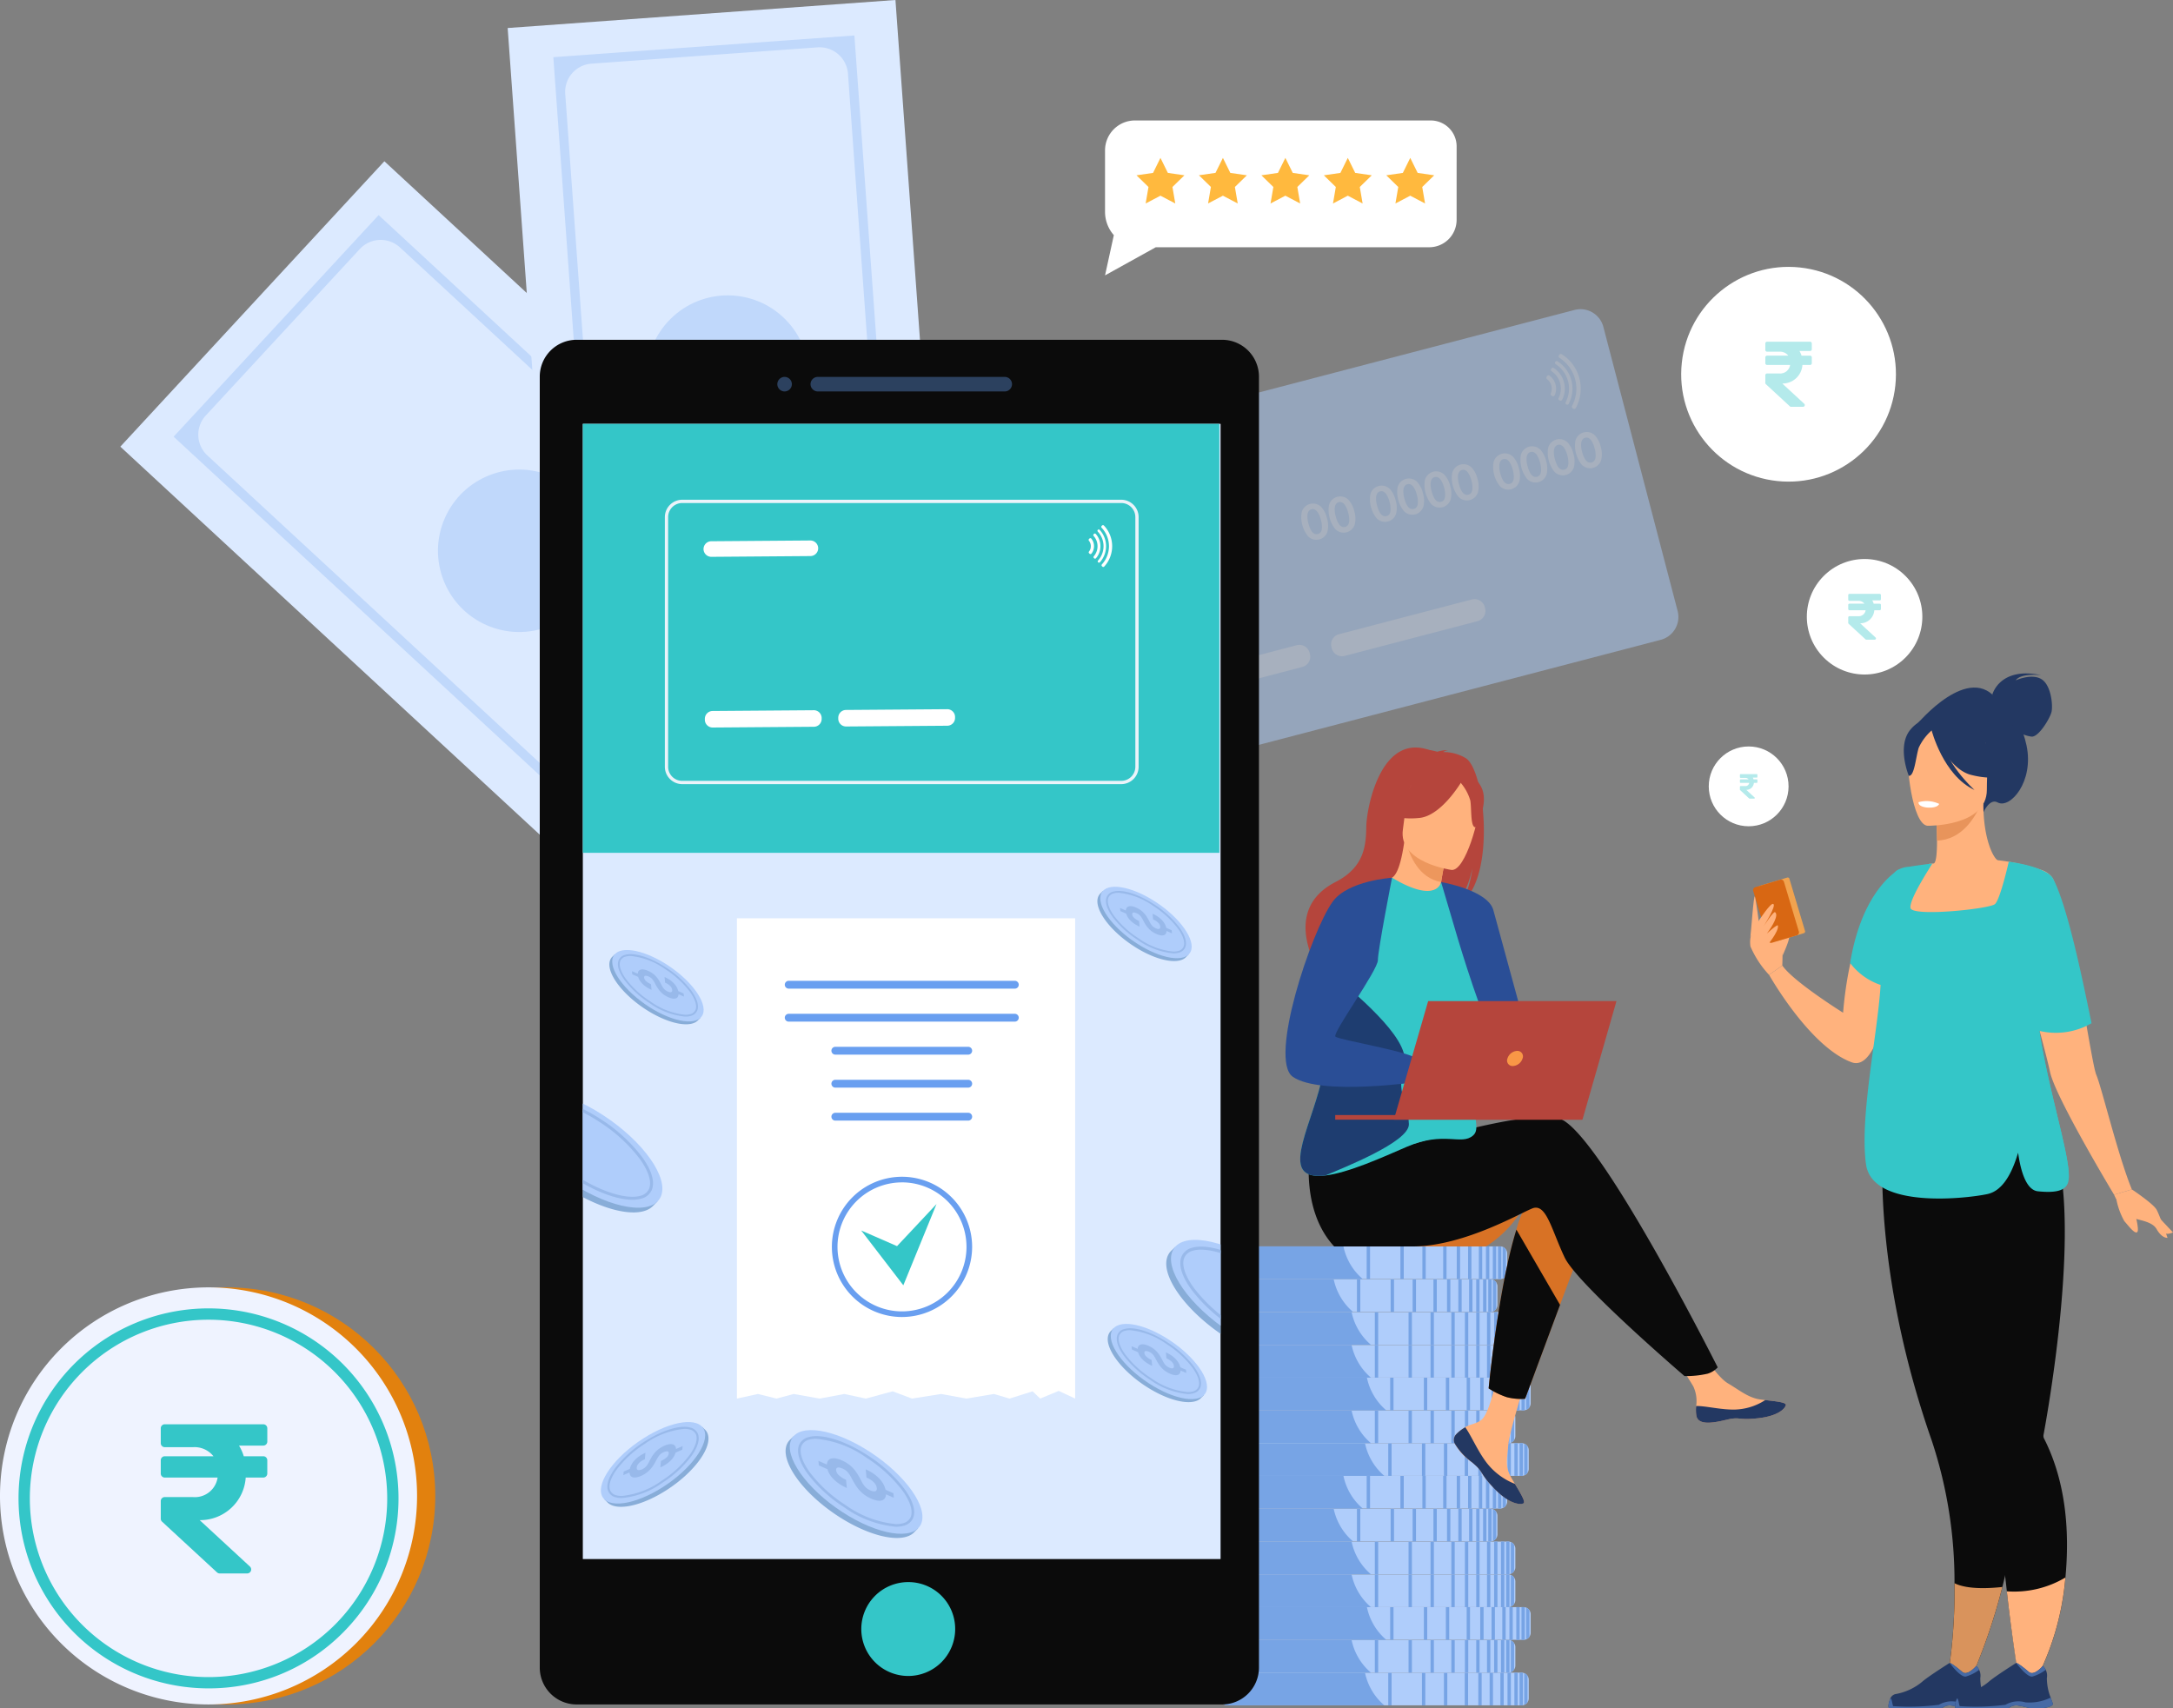 <svg xmlns="http://www.w3.org/2000/svg" xmlns:xlink="http://www.w3.org/1999/xlink" width="287" height="225.613" viewBox="0 0 287 225.613">
  <rect x="0" y="0" width="287" height="225.613" fill="#808080" stroke="none"/>
  <defs>
    <clipPath id="clip-path">
      <rect id="Rectangle_2611" data-name="Rectangle 2611" width="84.232" height="149.931" fill="none"/>
    </clipPath>
  </defs>
  <g id="Group_17218" data-name="Group 17218" transform="translate(-371.952 -219.04)">
    <g id="Group_17126" data-name="Group 17126" transform="translate(511.729 259.873)" opacity="0.5">
      <path id="Path_9830" data-name="Path 9830" d="M1761.877,503.421l9.814,37.542a3.123,3.123,0,0,1-2.225,3.8l-65.859,17.216a3.123,3.123,0,0,1-3.8-2.225l-9.814-37.542a3.123,3.123,0,0,1,2.225-3.8l65.859-17.216A3.123,3.123,0,0,1,1761.877,503.421Z" transform="translate(-1689.892 -501.095)" fill="#aac9f5"/>
      <g id="Group_17125" data-name="Group 17125" transform="translate(5.196 5.91)">
        <path id="Path_9831" data-name="Path 9831" d="M1798.271,810.275l-17.552,4.588a1.4,1.4,0,0,1-1.7-1l-.044-.169a1.4,1.4,0,0,1,1-1.7l17.552-4.589a1.4,1.4,0,0,1,1.7,1l.044.169A1.4,1.4,0,0,1,1798.271,810.275Z" transform="translate(-1771.232 -768.933)" fill="#cde0fb"/>
        <path id="Path_9832" data-name="Path 9832" d="M1958.049,768.509,1940.5,773.1a1.4,1.4,0,0,1-1.7-1l-.044-.169a1.4,1.4,0,0,1,1-1.7l17.552-4.588a1.4,1.4,0,0,1,1.7,1l.044.169A1.4,1.4,0,0,1,1958.049,768.509Z" transform="translate(-1907.879 -733.213)" fill="#cde0fb"/>
        <g id="Group_17117" data-name="Group 17117" transform="translate(26.877 10.303)">
          <path id="Path_9833" data-name="Path 9833" d="M1914.855,680.338a3.375,3.375,0,0,1,.076,1.66,1.529,1.529,0,0,1-2.6.68,4.016,4.016,0,0,1-.827-3.138,1.54,1.54,0,0,1,2.614-.683A3.394,3.394,0,0,1,1914.855,680.338Zm-.806.207a3.343,3.343,0,0,0-.4-.976q-.371-.559-.848-.435t-.534.789a3.238,3.238,0,0,0,.123,1.055q.428,1.638,1.264,1.419.483-.126.526-.8A3.34,3.34,0,0,0,1914.049,680.545Z" transform="translate(-1911.436 -668.914)" fill="#cde0fb"/>
          <path id="Path_9834" data-name="Path 9834" d="M1939.75,673.831a3.376,3.376,0,0,1,.077,1.661,1.529,1.529,0,0,1-2.6.68,4.016,4.016,0,0,1-.827-3.138,1.54,1.54,0,0,1,2.613-.683A3.39,3.39,0,0,1,1939.75,673.831Zm-.806.207a3.351,3.351,0,0,0-.4-.976q-.371-.559-.848-.435t-.535.789a3.238,3.238,0,0,0,.124,1.055q.428,1.638,1.264,1.419.483-.126.525-.8A3.331,3.331,0,0,0,1938.945,674.038Z" transform="translate(-1932.727 -663.35)" fill="#cde0fb"/>
          <path id="Path_9835" data-name="Path 9835" d="M1977.478,663.969a3.378,3.378,0,0,1,.077,1.66,1.529,1.529,0,0,1-2.6.68,4.015,4.015,0,0,1-.827-3.138,1.54,1.54,0,0,1,2.613-.683A3.388,3.388,0,0,1,1977.478,663.969Zm-.806.207a3.345,3.345,0,0,0-.4-.976q-.371-.559-.848-.435t-.534.789a3.231,3.231,0,0,0,.123,1.055q.428,1.638,1.264,1.419.483-.126.525-.8A3.337,3.337,0,0,0,1976.672,664.176Z" transform="translate(-1964.993 -654.915)" fill="#cde0fb"/>
          <path id="Path_9836" data-name="Path 9836" d="M2002.373,657.461a3.382,3.382,0,0,1,.077,1.661,1.529,1.529,0,0,1-2.6.68,4.013,4.013,0,0,1-.827-3.138,1.54,1.54,0,0,1,2.613-.683A3.4,3.4,0,0,1,2002.373,657.461Zm-.806.207a3.343,3.343,0,0,0-.4-.976q-.371-.559-.848-.435t-.535.789a3.239,3.239,0,0,0,.124,1.055q.429,1.638,1.264,1.419.483-.126.525-.8A3.33,3.33,0,0,0,2001.567,657.668Z" transform="translate(-1986.283 -649.349)" fill="#cde0fb"/>
          <path id="Path_9837" data-name="Path 9837" d="M2027.268,650.954a3.374,3.374,0,0,1,.077,1.661,1.529,1.529,0,0,1-2.6.68,4.012,4.012,0,0,1-.827-3.138,1.54,1.54,0,0,1,2.613-.683A3.389,3.389,0,0,1,2027.268,650.954Zm-.806.208a3.348,3.348,0,0,0-.4-.976q-.371-.559-.848-.435t-.535.789a3.225,3.225,0,0,0,.123,1.055q.428,1.638,1.264,1.419.483-.126.525-.8A3.332,3.332,0,0,0,2026.462,651.161Z" transform="translate(-2007.575 -643.784)" fill="#cde0fb"/>
          <path id="Path_9838" data-name="Path 9838" d="M2052.163,644.446a3.381,3.381,0,0,1,.077,1.66,1.53,1.53,0,0,1-2.6.68,4.016,4.016,0,0,1-.827-3.138,1.54,1.54,0,0,1,2.614-.683A3.391,3.391,0,0,1,2052.163,644.446Zm-.806.207a3.366,3.366,0,0,0-.4-.976q-.372-.559-.848-.435t-.535.789a3.231,3.231,0,0,0,.124,1.055q.428,1.638,1.264,1.419.483-.126.525-.8A3.338,3.338,0,0,0,2051.357,644.653Z" transform="translate(-2028.865 -638.219)" fill="#cde0fb"/>
          <path id="Path_9839" data-name="Path 9839" d="M2089.891,634.584a3.381,3.381,0,0,1,.076,1.66,1.529,1.529,0,0,1-2.6.68,4.013,4.013,0,0,1-.827-3.138,1.54,1.54,0,0,1,2.614-.683A3.4,3.4,0,0,1,2089.891,634.584Zm-.807.207a3.362,3.362,0,0,0-.4-.976q-.371-.56-.848-.435t-.535.789a3.245,3.245,0,0,0,.124,1.055q.428,1.638,1.264,1.419.483-.126.525-.8A3.325,3.325,0,0,0,2089.084,634.791Z" transform="translate(-2061.131 -629.784)" fill="#cde0fb"/>
          <path id="Path_9840" data-name="Path 9840" d="M2114.786,628.076a3.386,3.386,0,0,1,.077,1.661,1.529,1.529,0,0,1-2.6.68,4.013,4.013,0,0,1-.827-3.138,1.54,1.54,0,0,1,2.614-.683A3.389,3.389,0,0,1,2114.786,628.076Zm-.806.207a3.339,3.339,0,0,0-.4-.976q-.371-.559-.847-.435t-.535.79a3.252,3.252,0,0,0,.124,1.055q.428,1.638,1.264,1.419.483-.126.525-.8A3.339,3.339,0,0,0,2113.98,628.283Z" transform="translate(-2082.423 -624.219)" fill="#cde0fb"/>
          <path id="Path_9841" data-name="Path 9841" d="M2139.681,621.568a3.382,3.382,0,0,1,.077,1.66,1.53,1.53,0,0,1-2.6.68,4.02,4.02,0,0,1-.827-3.138,1.54,1.54,0,0,1,2.614-.683A3.4,3.4,0,0,1,2139.681,621.568Zm-.806.207a3.36,3.36,0,0,0-.4-.976q-.371-.559-.848-.434t-.534.789a3.227,3.227,0,0,0,.124,1.055q.428,1.638,1.264,1.419.483-.126.525-.8A3.323,3.323,0,0,0,2138.875,621.776Z" transform="translate(-2103.713 -618.653)" fill="#cde0fb"/>
          <path id="Path_9842" data-name="Path 9842" d="M2164.576,615.061a3.379,3.379,0,0,1,.077,1.66,1.529,1.529,0,0,1-2.6.68,4.01,4.01,0,0,1-.827-3.138,1.54,1.54,0,0,1,2.613-.683A3.4,3.4,0,0,1,2164.576,615.061Zm-.806.207a3.337,3.337,0,0,0-.4-.976q-.371-.559-.848-.435t-.535.789a3.23,3.23,0,0,0,.123,1.055q.429,1.638,1.265,1.419.483-.126.525-.8A3.339,3.339,0,0,0,2163.77,615.268Z" transform="translate(-2125.005 -613.088)" fill="#cde0fb"/>
        </g>
        <path id="Path_9843" data-name="Path 9843" d="M1744.708,607.482l-17.177,4.49a1.4,1.4,0,0,1-1.7-1h0a1.4,1.4,0,0,1,1-1.7l17.178-4.49a1.4,1.4,0,0,1,1.7,1h0A1.4,1.4,0,0,1,1744.708,607.482Z" transform="translate(-1725.782 -595.642)" fill="#cde0fb"/>
        <g id="Group_17122" data-name="Group 17122" transform="translate(59.262)">
          <g id="Group_17118" data-name="Group 17118" transform="translate(0 2.825)">
            <path id="Path_9844" data-name="Path 9844" d="M2136.358,562.654a2.135,2.135,0,0,0-.795-1.178.229.229,0,0,0-.335.07l-.059.1a.227.227,0,0,0,.059.294,1.568,1.568,0,0,1,.492,1.885.226.226,0,0,0,.093.285l.1.061a.228.228,0,0,0,.326-.1A2.137,2.137,0,0,0,2136.358,562.654Z" transform="translate(-2135.139 -561.431)" fill="#cde0fb"/>
          </g>
          <g id="Group_17119" data-name="Group 17119" transform="translate(0.6 1.823)">
            <path id="Path_9845" data-name="Path 9845" d="M2141.015,556.445a3.275,3.275,0,0,0-1.346-1.9.227.227,0,0,0-.323.078l-.034.058a.229.229,0,0,0,.072.3,2.764,2.764,0,0,1,.921,3.524.229.229,0,0,0,.086.3l.057.035a.228.228,0,0,0,.32-.09A3.277,3.277,0,0,0,2141.015,556.445Z" transform="translate(-2139.283 -554.511)" fill="#cde0fb"/>
          </g>
          <g id="Group_17120" data-name="Group 17120" transform="translate(1.136 0.947)">
            <path id="Path_9846" data-name="Path 9846" d="M2145.156,551.013a4.289,4.289,0,0,0-1.82-2.519.228.228,0,0,0-.321.079h0a.227.227,0,0,0,.074.3,3.838,3.838,0,0,1,1.31,5.011.227.227,0,0,0,.085.3h0a.228.228,0,0,0,.318-.088A4.288,4.288,0,0,0,2145.156,551.013Z" transform="translate(-2142.984 -548.458)" fill="#cde0fb"/>
          </g>
          <g id="Group_17121" data-name="Group 17121" transform="translate(1.621)">
            <path id="Path_9847" data-name="Path 9847" d="M2149.08,545.144a5.374,5.374,0,0,0-2.333-3.19.229.229,0,0,0-.322.079l-.058.1a.227.227,0,0,0,.075.305,4.817,4.817,0,0,1,1.661,6.355.227.227,0,0,0,.084.3l.1.06a.229.229,0,0,0,.319-.088A5.375,5.375,0,0,0,2149.08,545.144Z" transform="translate(-2146.337 -541.918)" fill="#cde0fb"/>
          </g>
        </g>
        <g id="Group_17124" data-name="Group 17124" transform="translate(8.874 45.437)">
          <g id="Group_17123" data-name="Group 17123">
            <path id="Path_9848" data-name="Path 9848" d="M1788.729,874.565a1.634,1.634,0,0,1,.037.8.737.737,0,0,1-1.254.328,1.935,1.935,0,0,1-.4-1.514.743.743,0,0,1,1.26-.329A1.636,1.636,0,0,1,1788.729,874.565Zm-.389.1a1.615,1.615,0,0,0-.193-.471q-.179-.27-.409-.209t-.258.381a1.555,1.555,0,0,0,.06.509q.207.79.61.685.233-.061.253-.386A1.615,1.615,0,0,0,1788.34,874.665Z" transform="translate(-1787.079 -871.03)" fill="#cde0fb"/>
            <path id="Path_9849" data-name="Path 9849" d="M1800.736,871.426a1.626,1.626,0,0,1,.037.8.738.738,0,0,1-1.255.328,1.937,1.937,0,0,1-.4-1.513.743.743,0,0,1,1.26-.329A1.634,1.634,0,0,1,1800.736,871.426Zm-.389.1a1.614,1.614,0,0,0-.193-.471q-.179-.27-.409-.21t-.258.381a1.554,1.554,0,0,0,.06.509q.206.79.61.685.233-.061.253-.386A1.615,1.615,0,0,0,1800.347,871.526Z" transform="translate(-1797.349 -868.346)" fill="#cde0fb"/>
            <path id="Path_9850" data-name="Path 9850" d="M1813.25,867.223a.255.255,0,0,1-.005.112l-.416,2.111c-.02.1-.066.164-.137.183a.16.16,0,0,1-.124-.015.154.154,0,0,1-.075-.1.251.251,0,0,1,0-.115l.422-2.108c.02-.1.066-.161.135-.179a.172.172,0,0,1,.126.012A.147.147,0,0,1,1813.25,867.223Z" transform="translate(-1808.808 -865.466)" fill="#cde0fb"/>
            <path id="Path_9851" data-name="Path 9851" d="M1820.954,866.141a1.627,1.627,0,0,1,.037.8.737.737,0,0,1-1.254.328,1.935,1.935,0,0,1-.4-1.513.743.743,0,0,1,1.26-.33A1.635,1.635,0,0,1,1820.954,866.141Zm-.389.1a1.613,1.613,0,0,0-.193-.471q-.179-.27-.409-.21t-.258.381a1.564,1.564,0,0,0,.06.509q.207.79.61.685.233-.061.253-.386A1.606,1.606,0,0,0,1820.565,866.241Z" transform="translate(-1814.639 -863.826)" fill="#cde0fb"/>
            <path id="Path_9852" data-name="Path 9852" d="M1832.961,863a1.63,1.63,0,0,1,.037.8.738.738,0,0,1-1.255.328,1.936,1.936,0,0,1-.4-1.513.743.743,0,0,1,1.26-.33A1.637,1.637,0,0,1,1832.961,863Zm-.389.1a1.609,1.609,0,0,0-.193-.471q-.179-.27-.409-.21t-.257.381a1.555,1.555,0,0,0,.059.509q.207.79.61.685.233-.061.253-.386A1.612,1.612,0,0,0,1832.573,863.1Z" transform="translate(-1824.909 -861.142)" fill="#cde0fb"/>
            <path id="Path_9853" data-name="Path 9853" d="M1844.969,859.863a1.627,1.627,0,0,1,.037.8.737.737,0,0,1-1.254.328,1.934,1.934,0,0,1-.4-1.513.742.742,0,0,1,1.26-.33A1.634,1.634,0,0,1,1844.969,859.863Zm-.389.1a1.608,1.608,0,0,0-.193-.471q-.179-.27-.409-.21t-.258.381a1.548,1.548,0,0,0,.06.509q.206.79.609.684.233-.061.253-.386A1.6,1.6,0,0,0,1844.58,859.964Z" transform="translate(-1835.177 -858.457)" fill="#cde0fb"/>
            <path id="Path_9854" data-name="Path 9854" d="M1856.976,856.725a1.633,1.633,0,0,1,.037.8.737.737,0,0,1-1.254.328,1.933,1.933,0,0,1-.4-1.513.742.742,0,0,1,1.26-.329A1.633,1.633,0,0,1,1856.976,856.725Zm-.389.1a1.615,1.615,0,0,0-.193-.471q-.179-.27-.409-.21t-.258.381a1.554,1.554,0,0,0,.06.509q.207.79.61.685.233-.061.253-.386A1.6,1.6,0,0,0,1856.587,856.825Z" transform="translate(-1845.446 -855.773)" fill="#cde0fb"/>
          </g>
        </g>
      </g>
    </g>
    <g id="Group_17133" data-name="Group 17133" transform="translate(529.007 383.654)">
      <path id="Path_9857" data-name="Path 9857" d="M1878.515,1745.954v2.439a.93.93,0,0,1-.161.525.949.949,0,0,1-.441.352.891.891,0,0,1-.172.048.906.906,0,0,1-.166.015h-38.843a.943.943,0,0,1-.938-.891c0-.016,0-.032,0-.048v-2.439c0-.016,0-.032,0-.048a.943.943,0,0,1,.938-.891h38.843a.906.906,0,0,1,.166.015.883.883,0,0,1,.172.048.947.947,0,0,1,.441.352A.929.929,0,0,1,1878.515,1745.954Z" transform="translate(-1833.659 -1688.714)" fill="#afcdfb"/>
      <path id="Path_9858" data-name="Path 9858" d="M1856.886,1745.014h-18.254a.891.891,0,0,0-.838.891c0,.016,0,.032,0,.048v2.439c0,.016,0,.032,0,.048a.891.891,0,0,0,.838.891h20.809A7.735,7.735,0,0,1,1856.886,1745.014Z" transform="translate(-1833.659 -1688.714)" fill="#77a4e5"/>
      <rect id="Rectangle_2361" data-name="Rectangle 2361" width="0.442" height="4.318" transform="translate(39.688 56.301)" fill="#77a4e5"/>
      <rect id="Rectangle_2362" data-name="Rectangle 2362" width="0.442" height="4.318" transform="translate(38.194 56.301)" fill="#77a4e5"/>
      <rect id="Rectangle_2363" data-name="Rectangle 2363" width="0.442" height="4.318" transform="translate(36.402 56.301)" fill="#77a4e5"/>
      <rect id="Rectangle_2364" data-name="Rectangle 2364" width="0.442" height="4.318" transform="translate(33.655 56.301)" fill="#77a4e5"/>
      <rect id="Rectangle_2365" data-name="Rectangle 2365" width="0.442" height="4.318" transform="translate(30.75 56.301)" fill="#77a4e5"/>
      <rect id="Rectangle_2366" data-name="Rectangle 2366" width="0.442" height="4.318" transform="translate(26.297 56.301)" fill="#77a4e5"/>
      <rect id="Rectangle_2367" data-name="Rectangle 2367" width="0.441" height="4.318" transform="translate(41.11 56.301)" fill="#77a4e5"/>
      <rect id="Rectangle_2368" data-name="Rectangle 2368" width="0.442" height="4.318" transform="translate(42.05 56.301)" fill="#77a4e5"/>
      <rect id="Rectangle_2369" data-name="Rectangle 2369" width="0.441" height="4.318" transform="translate(42.958 56.301)" fill="#77a4e5"/>
      <path id="Path_9859" data-name="Path 9859" d="M2110.685,1745.014v4.318h.276a.917.917,0,0,0,.166-.015v-4.288a.906.906,0,0,0-.166-.015Z" transform="translate(-2067.045 -1688.714)" fill="#77a4e5"/>
      <path id="Path_9860" data-name="Path 9860" d="M2114.924,1745.452v4.192a.949.949,0,0,0,.441-.352V1745.8A.949.949,0,0,0,2114.924,1745.452Z" transform="translate(-2070.67 -1689.088)" fill="#77a4e5"/>
      <path id="Path_9861" data-name="Path 9861" d="M1866.292,1716.125v2.439a.93.93,0,0,1-.161.525.945.945,0,0,1-.441.351.856.856,0,0,1-.172.049.92.92,0,0,1-.166.015H1826.51a.943.943,0,0,1-.939-.891c0-.016,0-.032,0-.048v-2.439c0-.016,0-.032,0-.049a.943.943,0,0,1,.939-.891h38.842a.92.92,0,0,1,.166.015.872.872,0,0,1,.172.048.946.946,0,0,1,.441.352A.93.93,0,0,1,1866.292,1716.125Z" transform="translate(-1823.206 -1663.203)" fill="#afcdfb"/>
      <path id="Path_9862" data-name="Path 9862" d="M1844.663,1715.185h-18.254a.891.891,0,0,0-.838.891c0,.016,0,.032,0,.049v2.439c0,.016,0,.032,0,.048a.891.891,0,0,0,.838.891h20.81A7.735,7.735,0,0,1,1844.663,1715.185Z" transform="translate(-1823.206 -1663.203)" fill="#77a4e5"/>
      <rect id="Rectangle_2370" data-name="Rectangle 2370" width="0.441" height="4.318" transform="translate(37.918 51.983)" fill="#77a4e5"/>
      <rect id="Rectangle_2371" data-name="Rectangle 2371" width="0.442" height="4.318" transform="translate(36.424 51.983)" fill="#77a4e5"/>
      <rect id="Rectangle_2372" data-name="Rectangle 2372" width="0.442" height="4.318" transform="translate(34.632 51.983)" fill="#77a4e5"/>
      <rect id="Rectangle_2373" data-name="Rectangle 2373" width="0.441" height="4.318" transform="translate(31.885 51.983)" fill="#77a4e5"/>
      <rect id="Rectangle_2374" data-name="Rectangle 2374" width="0.442" height="4.318" transform="translate(28.981 51.983)" fill="#77a4e5"/>
      <rect id="Rectangle_2375" data-name="Rectangle 2375" width="0.441" height="4.318" transform="translate(24.528 51.983)" fill="#77a4e5"/>
      <rect id="Rectangle_2376" data-name="Rectangle 2376" width="0.441" height="4.318" transform="translate(39.341 51.983)" fill="#77a4e5"/>
      <rect id="Rectangle_2377" data-name="Rectangle 2377" width="0.441" height="4.318" transform="translate(40.281 51.983)" fill="#77a4e5"/>
      <rect id="Rectangle_2378" data-name="Rectangle 2378" width="0.442" height="4.318" transform="translate(41.188 51.983)" fill="#77a4e5"/>
      <path id="Path_9863" data-name="Path 9863" d="M2098.463,1715.185v4.318h.276a.92.92,0,0,0,.166-.015V1715.2a.931.931,0,0,0-.166-.015Z" transform="translate(-2056.592 -1663.203)" fill="#77a4e5"/>
      <path id="Path_9864" data-name="Path 9864" d="M2102.7,1715.623v4.192a.946.946,0,0,0,.441-.352v-3.488A.946.946,0,0,0,2102.7,1715.623Z" transform="translate(-2060.216 -1663.577)" fill="#77a4e5"/>
      <path id="Path_9865" data-name="Path 9865" d="M1880.268,1686.157v2.438a.93.93,0,0,1-.161.525.945.945,0,0,1-.441.352.882.882,0,0,1-.172.048.9.9,0,0,1-.166.015h-38.843a.943.943,0,0,1-.939-.891c0-.016,0-.032,0-.048v-2.438c0-.016,0-.033,0-.049a.943.943,0,0,1,.939-.891h38.843a.906.906,0,0,1,.166.015.883.883,0,0,1,.172.048.946.946,0,0,1,.441.352A.93.93,0,0,1,1880.268,1686.157Z" transform="translate(-1835.158 -1637.573)" fill="#afcdfb"/>
      <path id="Path_9866" data-name="Path 9866" d="M1858.639,1685.217h-18.254a.89.89,0,0,0-.838.891c0,.016,0,.032,0,.049v2.438c0,.016,0,.032,0,.048a.891.891,0,0,0,.838.891h20.809A7.738,7.738,0,0,1,1858.639,1685.217Z" transform="translate(-1835.158 -1637.573)" fill="#77a4e5"/>
      <rect id="Rectangle_2379" data-name="Rectangle 2379" width="0.442" height="4.318" transform="translate(39.942 47.644)" fill="#77a4e5"/>
      <rect id="Rectangle_2380" data-name="Rectangle 2380" width="0.442" height="4.318" transform="translate(38.447 47.644)" fill="#77a4e5"/>
      <rect id="Rectangle_2381" data-name="Rectangle 2381" width="0.441" height="4.318" transform="translate(36.655 47.644)" fill="#77a4e5"/>
      <rect id="Rectangle_2382" data-name="Rectangle 2382" width="0.441" height="4.318" transform="translate(33.909 47.644)" fill="#77a4e5"/>
      <rect id="Rectangle_2383" data-name="Rectangle 2383" width="0.441" height="4.318" transform="translate(31.004 47.644)" fill="#77a4e5"/>
      <rect id="Rectangle_2384" data-name="Rectangle 2384" width="0.442" height="4.318" transform="translate(26.551 47.644)" fill="#77a4e5"/>
      <rect id="Rectangle_2385" data-name="Rectangle 2385" width="0.441" height="4.318" transform="translate(41.364 47.644)" fill="#77a4e5"/>
      <rect id="Rectangle_2386" data-name="Rectangle 2386" width="0.441" height="4.318" transform="translate(42.304 47.644)" fill="#77a4e5"/>
      <rect id="Rectangle_2387" data-name="Rectangle 2387" width="0.441" height="4.318" transform="translate(43.211 47.644)" fill="#77a4e5"/>
      <path id="Path_9867" data-name="Path 9867" d="M2112.439,1685.217v4.318h.276a.9.9,0,0,0,.166-.015v-4.288a.908.908,0,0,0-.166-.015Z" transform="translate(-2068.545 -1637.573)" fill="#77a4e5"/>
      <path id="Path_9868" data-name="Path 9868" d="M2116.676,1685.654v4.191a.947.947,0,0,0,.441-.352v-3.488A.947.947,0,0,0,2116.676,1685.654Z" transform="translate(-2072.169 -1637.947)" fill="#77a4e5"/>
      <path id="Path_9869" data-name="Path 9869" d="M1866.292,1656.329v2.438a.931.931,0,0,1-.161.525.947.947,0,0,1-.441.352.88.88,0,0,1-.172.048.92.92,0,0,1-.166.015H1826.51a.943.943,0,0,1-.939-.892c0-.016,0-.032,0-.048v-2.438c0-.016,0-.032,0-.048a.943.943,0,0,1,.939-.891h38.842a.931.931,0,0,1,.166.015.88.88,0,0,1,.172.048.946.946,0,0,1,.441.352A.931.931,0,0,1,1866.292,1656.329Z" transform="translate(-1823.206 -1612.063)" fill="#afcdfb"/>
      <path id="Path_9870" data-name="Path 9870" d="M1844.663,1655.389h-18.254a.891.891,0,0,0-.838.891c0,.016,0,.032,0,.048v2.438c0,.016,0,.032,0,.048a.891.891,0,0,0,.838.892h20.81A7.736,7.736,0,0,1,1844.663,1655.389Z" transform="translate(-1823.206 -1612.063)" fill="#77a4e5"/>
      <rect id="Rectangle_2388" data-name="Rectangle 2388" width="0.441" height="4.318" transform="translate(37.918 43.326)" fill="#77a4e5"/>
      <rect id="Rectangle_2389" data-name="Rectangle 2389" width="0.442" height="4.318" transform="translate(36.424 43.326)" fill="#77a4e5"/>
      <rect id="Rectangle_2390" data-name="Rectangle 2390" width="0.442" height="4.318" transform="translate(34.632 43.326)" fill="#77a4e5"/>
      <rect id="Rectangle_2391" data-name="Rectangle 2391" width="0.441" height="4.318" transform="translate(31.885 43.326)" fill="#77a4e5"/>
      <rect id="Rectangle_2392" data-name="Rectangle 2392" width="0.442" height="4.318" transform="translate(28.981 43.326)" fill="#77a4e5"/>
      <rect id="Rectangle_2393" data-name="Rectangle 2393" width="0.441" height="4.318" transform="translate(24.528 43.326)" fill="#77a4e5"/>
      <rect id="Rectangle_2394" data-name="Rectangle 2394" width="0.441" height="4.318" transform="translate(39.341 43.326)" fill="#77a4e5"/>
      <rect id="Rectangle_2395" data-name="Rectangle 2395" width="0.441" height="4.318" transform="translate(40.281 43.326)" fill="#77a4e5"/>
      <rect id="Rectangle_2396" data-name="Rectangle 2396" width="0.442" height="4.318" transform="translate(41.188 43.326)" fill="#77a4e5"/>
      <path id="Path_9871" data-name="Path 9871" d="M2098.463,1655.389v4.318h.276a.92.92,0,0,0,.166-.015V1655.4a.931.931,0,0,0-.166-.015Z" transform="translate(-2056.592 -1612.063)" fill="#77a4e5"/>
      <path id="Path_9872" data-name="Path 9872" d="M2102.7,1655.826v4.192a.947.947,0,0,0,.441-.352v-3.488A.947.947,0,0,0,2102.7,1655.826Z" transform="translate(-2060.216 -1612.437)" fill="#77a4e5"/>
      <path id="Path_9873" data-name="Path 9873" d="M1866.292,1626.359v2.439a.931.931,0,0,1-.161.524.948.948,0,0,1-.441.352.88.88,0,0,1-.172.048.92.92,0,0,1-.166.015H1826.51a.943.943,0,0,1-.939-.891c0-.016,0-.032,0-.048v-2.439c0-.016,0-.032,0-.048a.943.943,0,0,1,.939-.892h38.842a.931.931,0,0,1,.166.015.906.906,0,0,1,.172.048.949.949,0,0,1,.441.352A.932.932,0,0,1,1866.292,1626.359Z" transform="translate(-1823.206 -1586.432)" fill="#afcdfb"/>
      <path id="Path_9874" data-name="Path 9874" d="M1844.663,1625.419h-18.254a.891.891,0,0,0-.838.891c0,.016,0,.032,0,.048v2.439c0,.016,0,.032,0,.048a.891.891,0,0,0,.838.891h20.81A7.733,7.733,0,0,1,1844.663,1625.419Z" transform="translate(-1823.206 -1586.432)" fill="#77a4e5"/>
      <rect id="Rectangle_2397" data-name="Rectangle 2397" width="0.441" height="4.318" transform="translate(37.918 38.987)" fill="#77a4e5"/>
      <rect id="Rectangle_2398" data-name="Rectangle 2398" width="0.442" height="4.318" transform="translate(36.424 38.987)" fill="#77a4e5"/>
      <rect id="Rectangle_2399" data-name="Rectangle 2399" width="0.442" height="4.318" transform="translate(34.632 38.987)" fill="#77a4e5"/>
      <rect id="Rectangle_2400" data-name="Rectangle 2400" width="0.441" height="4.318" transform="translate(31.885 38.987)" fill="#77a4e5"/>
      <rect id="Rectangle_2401" data-name="Rectangle 2401" width="0.442" height="4.318" transform="translate(28.981 38.987)" fill="#77a4e5"/>
      <rect id="Rectangle_2402" data-name="Rectangle 2402" width="0.441" height="4.318" transform="translate(24.528 38.987)" fill="#77a4e5"/>
      <rect id="Rectangle_2403" data-name="Rectangle 2403" width="0.441" height="4.318" transform="translate(39.341 38.987)" fill="#77a4e5"/>
      <rect id="Rectangle_2404" data-name="Rectangle 2404" width="0.441" height="4.318" transform="translate(40.281 38.987)" fill="#77a4e5"/>
      <rect id="Rectangle_2405" data-name="Rectangle 2405" width="0.442" height="4.318" transform="translate(41.188 38.987)" fill="#77a4e5"/>
      <path id="Path_9875" data-name="Path 9875" d="M2098.463,1625.419v4.318h.276a.92.92,0,0,0,.166-.015v-4.288a.931.931,0,0,0-.166-.015Z" transform="translate(-2056.592 -1586.432)" fill="#77a4e5"/>
      <path id="Path_9876" data-name="Path 9876" d="M2102.7,1625.856v4.192a.943.943,0,0,0,.441-.352v-3.488A.945.945,0,0,0,2102.7,1625.856Z" transform="translate(-2060.216 -1586.806)" fill="#77a4e5"/>
      <path id="Path_9877" data-name="Path 9877" d="M1849.961,1596.389v2.439a.931.931,0,0,1-.161.525.946.946,0,0,1-.441.352.89.89,0,0,1-.172.048.921.921,0,0,1-.166.015h-38.843a.943.943,0,0,1-.939-.891c0-.016,0-.032,0-.048v-2.439c0-.016,0-.032,0-.048a.943.943,0,0,1,.939-.891h38.843a.91.91,0,0,1,.166.015.873.873,0,0,1,.172.048.943.943,0,0,1,.441.352A.931.931,0,0,1,1849.961,1596.389Z" transform="translate(-1809.239 -1560.801)" fill="#afcdfb"/>
      <path id="Path_9878" data-name="Path 9878" d="M1828.332,1595.449h-18.254a.891.891,0,0,0-.838.891c0,.016,0,.032,0,.048v2.439c0,.016,0,.032,0,.048a.891.891,0,0,0,.838.891h20.81A7.74,7.74,0,0,1,1828.332,1595.449Z" transform="translate(-1809.239 -1560.801)" fill="#77a4e5"/>
      <rect id="Rectangle_2406" data-name="Rectangle 2406" width="0.442" height="4.318" transform="translate(35.554 34.648)" fill="#77a4e5"/>
      <rect id="Rectangle_2407" data-name="Rectangle 2407" width="0.441" height="4.318" transform="translate(34.06 34.648)" fill="#77a4e5"/>
      <rect id="Rectangle_2408" data-name="Rectangle 2408" width="0.441" height="4.318" transform="translate(32.268 34.648)" fill="#77a4e5"/>
      <rect id="Rectangle_2409" data-name="Rectangle 2409" width="0.442" height="4.318" transform="translate(29.521 34.648)" fill="#77a4e5"/>
      <rect id="Rectangle_2410" data-name="Rectangle 2410" width="0.442" height="4.318" transform="translate(26.616 34.648)" fill="#77a4e5"/>
      <rect id="Rectangle_2411" data-name="Rectangle 2411" width="0.442" height="4.318" transform="translate(22.163 34.648)" fill="#77a4e5"/>
      <rect id="Rectangle_2412" data-name="Rectangle 2412" width="0.442" height="4.318" transform="translate(36.977 34.648)" fill="#77a4e5"/>
      <rect id="Rectangle_2413" data-name="Rectangle 2413" width="0.441" height="4.318" transform="translate(37.916 34.648)" fill="#77a4e5"/>
      <rect id="Rectangle_2414" data-name="Rectangle 2414" width="0.441" height="4.318" transform="translate(38.824 34.648)" fill="#77a4e5"/>
      <path id="Path_9879" data-name="Path 9879" d="M2082.131,1595.449v4.318h.276a.919.919,0,0,0,.166-.015v-4.288a.908.908,0,0,0-.166-.015Z" transform="translate(-2042.625 -1560.801)" fill="#77a4e5"/>
      <path id="Path_9880" data-name="Path 9880" d="M2086.369,1595.887v4.192a.947.947,0,0,0,.441-.352v-3.488A.947.947,0,0,0,2086.369,1595.887Z" transform="translate(-2046.249 -1561.175)" fill="#77a4e5"/>
      <path id="Path_9881" data-name="Path 9881" d="M1858.853,1566.418v2.439a.931.931,0,0,1-.161.525.948.948,0,0,1-.441.352.859.859,0,0,1-.172.048.9.9,0,0,1-.165.015h-38.843a.943.943,0,0,1-.939-.892c0-.016,0-.032,0-.048v-2.439c0-.016,0-.032,0-.048a.943.943,0,0,1,.939-.892h38.843a.9.9,0,0,1,.165.015.851.851,0,0,1,.172.048.947.947,0,0,1,.441.352A.93.93,0,0,1,1858.853,1566.418Z" transform="translate(-1816.844 -1535.169)" fill="#afcdfb"/>
      <path id="Path_9882" data-name="Path 9882" d="M1837.225,1565.478h-18.254a.891.891,0,0,0-.838.892c0,.016,0,.032,0,.048v2.439c0,.016,0,.032,0,.048a.891.891,0,0,0,.838.892h20.81A7.736,7.736,0,0,1,1837.225,1565.478Z" transform="translate(-1816.845 -1535.169)" fill="#77a4e5"/>
      <rect id="Rectangle_2415" data-name="Rectangle 2415" width="0.441" height="4.318" transform="translate(36.842 30.31)" fill="#77a4e5"/>
      <rect id="Rectangle_2416" data-name="Rectangle 2416" width="0.441" height="4.318" transform="translate(35.347 30.31)" fill="#77a4e5"/>
      <rect id="Rectangle_2417" data-name="Rectangle 2417" width="0.442" height="4.318" transform="translate(33.555 30.31)" fill="#77a4e5"/>
      <rect id="Rectangle_2418" data-name="Rectangle 2418" width="0.442" height="4.318" transform="translate(30.808 30.31)" fill="#77a4e5"/>
      <rect id="Rectangle_2419" data-name="Rectangle 2419" width="0.442" height="4.318" transform="translate(27.904 30.31)" fill="#77a4e5"/>
      <rect id="Rectangle_2420" data-name="Rectangle 2420" width="0.442" height="4.318" transform="translate(23.451 30.31)" fill="#77a4e5"/>
      <rect id="Rectangle_2421" data-name="Rectangle 2421" width="0.442" height="4.318" transform="translate(38.264 30.31)" fill="#77a4e5"/>
      <rect id="Rectangle_2422" data-name="Rectangle 2422" width="0.442" height="4.318" transform="translate(39.204 30.31)" fill="#77a4e5"/>
      <rect id="Rectangle_2423" data-name="Rectangle 2423" width="0.441" height="4.318" transform="translate(40.111 30.31)" fill="#77a4e5"/>
      <path id="Path_9883" data-name="Path 9883" d="M2091.023,1565.478v4.318h.276a.908.908,0,0,0,.166-.015v-4.288a.908.908,0,0,0-.166-.015Z" transform="translate(-2050.229 -1535.169)" fill="#77a4e5"/>
      <path id="Path_9884" data-name="Path 9884" d="M2095.262,1565.916v4.191a.95.95,0,0,0,.441-.352v-3.488A.948.948,0,0,0,2095.262,1565.916Z" transform="translate(-2053.855 -1535.543)" fill="#77a4e5"/>
      <path id="Path_9885" data-name="Path 9885" d="M1878.515,1536.591v2.438a.929.929,0,0,1-.161.525.946.946,0,0,1-.441.352.909.909,0,0,1-.172.048.928.928,0,0,1-.166.015h-38.843a.943.943,0,0,1-.938-.891c0-.016,0-.032,0-.048v-2.438c0-.016,0-.032,0-.048a.943.943,0,0,1,.938-.892h38.843a.939.939,0,0,1,.166.015.9.9,0,0,1,.172.048.946.946,0,0,1,.441.352A.929.929,0,0,1,1878.515,1536.591Z" transform="translate(-1833.659 -1509.66)" fill="#afcdfb"/>
      <path id="Path_9886" data-name="Path 9886" d="M1856.886,1535.651h-18.254a.891.891,0,0,0-.838.892c0,.016,0,.032,0,.048v2.438c0,.016,0,.032,0,.048a.891.891,0,0,0,.838.891h20.809A7.736,7.736,0,0,1,1856.886,1535.651Z" transform="translate(-1833.659 -1509.66)" fill="#77a4e5"/>
      <rect id="Rectangle_2424" data-name="Rectangle 2424" width="0.442" height="4.318" transform="translate(39.688 25.992)" fill="#77a4e5"/>
      <rect id="Rectangle_2425" data-name="Rectangle 2425" width="0.442" height="4.318" transform="translate(38.194 25.992)" fill="#77a4e5"/>
      <rect id="Rectangle_2426" data-name="Rectangle 2426" width="0.442" height="4.318" transform="translate(36.402 25.992)" fill="#77a4e5"/>
      <rect id="Rectangle_2427" data-name="Rectangle 2427" width="0.442" height="4.318" transform="translate(33.655 25.992)" fill="#77a4e5"/>
      <rect id="Rectangle_2428" data-name="Rectangle 2428" width="0.442" height="4.318" transform="translate(30.75 25.992)" fill="#77a4e5"/>
      <rect id="Rectangle_2429" data-name="Rectangle 2429" width="0.442" height="4.318" transform="translate(26.297 25.992)" fill="#77a4e5"/>
      <rect id="Rectangle_2430" data-name="Rectangle 2430" width="0.441" height="4.318" transform="translate(41.11 25.992)" fill="#77a4e5"/>
      <rect id="Rectangle_2431" data-name="Rectangle 2431" width="0.442" height="4.318" transform="translate(42.05 25.992)" fill="#77a4e5"/>
      <rect id="Rectangle_2432" data-name="Rectangle 2432" width="0.441" height="4.318" transform="translate(42.958 25.992)" fill="#77a4e5"/>
      <path id="Path_9887" data-name="Path 9887" d="M2110.685,1535.651v4.318h.276a.928.928,0,0,0,.166-.015v-4.288a.906.906,0,0,0-.166-.015Z" transform="translate(-2067.045 -1509.66)" fill="#77a4e5"/>
      <path id="Path_9888" data-name="Path 9888" d="M2114.924,1536.089v4.191a.948.948,0,0,0,.441-.352v-3.488A.947.947,0,0,0,2114.924,1536.089Z" transform="translate(-2070.67 -1510.034)" fill="#77a4e5"/>
      <path id="Path_9889" data-name="Path 9889" d="M1866.292,1506.762v2.438a.931.931,0,0,1-.161.525.948.948,0,0,1-.441.352.9.9,0,0,1-.172.048.931.931,0,0,1-.166.015H1826.51a.943.943,0,0,1-.939-.892c0-.016,0-.032,0-.048v-2.438c0-.016,0-.032,0-.049a.943.943,0,0,1,.939-.891h38.842a.931.931,0,0,1,.166.015.863.863,0,0,1,.172.048.945.945,0,0,1,.441.352A.931.931,0,0,1,1866.292,1506.762Z" transform="translate(-1823.206 -1484.149)" fill="#afcdfb"/>
      <path id="Path_9890" data-name="Path 9890" d="M1844.663,1505.822h-18.254a.891.891,0,0,0-.838.891c0,.016,0,.032,0,.049v2.438c0,.016,0,.032,0,.048a.891.891,0,0,0,.838.892h20.81A7.735,7.735,0,0,1,1844.663,1505.822Z" transform="translate(-1823.206 -1484.149)" fill="#77a4e5"/>
      <rect id="Rectangle_2433" data-name="Rectangle 2433" width="0.441" height="4.318" transform="translate(37.918 21.673)" fill="#77a4e5"/>
      <rect id="Rectangle_2434" data-name="Rectangle 2434" width="0.442" height="4.318" transform="translate(36.424 21.673)" fill="#77a4e5"/>
      <rect id="Rectangle_2435" data-name="Rectangle 2435" width="0.442" height="4.318" transform="translate(34.632 21.673)" fill="#77a4e5"/>
      <rect id="Rectangle_2436" data-name="Rectangle 2436" width="0.441" height="4.318" transform="translate(31.885 21.673)" fill="#77a4e5"/>
      <rect id="Rectangle_2437" data-name="Rectangle 2437" width="0.442" height="4.318" transform="translate(28.981 21.673)" fill="#77a4e5"/>
      <rect id="Rectangle_2438" data-name="Rectangle 2438" width="0.441" height="4.318" transform="translate(24.528 21.673)" fill="#77a4e5"/>
      <rect id="Rectangle_2439" data-name="Rectangle 2439" width="0.441" height="4.318" transform="translate(39.341 21.673)" fill="#77a4e5"/>
      <rect id="Rectangle_2440" data-name="Rectangle 2440" width="0.441" height="4.318" transform="translate(40.281 21.673)" fill="#77a4e5"/>
      <rect id="Rectangle_2441" data-name="Rectangle 2441" width="0.442" height="4.318" transform="translate(41.188 21.673)" fill="#77a4e5"/>
      <path id="Path_9891" data-name="Path 9891" d="M2098.463,1505.822v4.318h.276a.931.931,0,0,0,.166-.015v-4.288a.931.931,0,0,0-.166-.015Z" transform="translate(-2056.592 -1484.149)" fill="#77a4e5"/>
      <path id="Path_9892" data-name="Path 9892" d="M2102.7,1506.26v4.192a.945.945,0,0,0,.441-.352v-3.488A.944.944,0,0,0,2102.7,1506.26Z" transform="translate(-2060.216 -1484.523)" fill="#77a4e5"/>
      <path id="Path_9893" data-name="Path 9893" d="M1880.268,1476.793v2.439a.932.932,0,0,1-.161.525.943.943,0,0,1-.441.351.851.851,0,0,1-.172.049.916.916,0,0,1-.166.015h-38.843a.943.943,0,0,1-.939-.892c0-.016,0-.032,0-.048v-2.439c0-.016,0-.032,0-.048a.943.943,0,0,1,.939-.892h38.843a.928.928,0,0,1,.166.015.874.874,0,0,1,.172.048.945.945,0,0,1,.441.352A.931.931,0,0,1,1880.268,1476.793Z" transform="translate(-1835.158 -1458.519)" fill="#afcdfb"/>
      <path id="Path_9894" data-name="Path 9894" d="M1858.639,1475.853h-18.254a.891.891,0,0,0-.838.892c0,.016,0,.032,0,.048v2.439c0,.016,0,.032,0,.048a.891.891,0,0,0,.838.892h20.809A7.739,7.739,0,0,1,1858.639,1475.853Z" transform="translate(-1835.158 -1458.519)" fill="#77a4e5"/>
      <rect id="Rectangle_2442" data-name="Rectangle 2442" width="0.442" height="4.318" transform="translate(39.942 17.335)" fill="#77a4e5"/>
      <rect id="Rectangle_2443" data-name="Rectangle 2443" width="0.442" height="4.318" transform="translate(38.447 17.335)" fill="#77a4e5"/>
      <rect id="Rectangle_2444" data-name="Rectangle 2444" width="0.441" height="4.318" transform="translate(36.655 17.335)" fill="#77a4e5"/>
      <rect id="Rectangle_2445" data-name="Rectangle 2445" width="0.441" height="4.318" transform="translate(33.909 17.335)" fill="#77a4e5"/>
      <rect id="Rectangle_2446" data-name="Rectangle 2446" width="0.441" height="4.318" transform="translate(31.004 17.335)" fill="#77a4e5"/>
      <rect id="Rectangle_2447" data-name="Rectangle 2447" width="0.442" height="4.318" transform="translate(26.551 17.335)" fill="#77a4e5"/>
      <rect id="Rectangle_2448" data-name="Rectangle 2448" width="0.441" height="4.318" transform="translate(41.364 17.335)" fill="#77a4e5"/>
      <rect id="Rectangle_2449" data-name="Rectangle 2449" width="0.441" height="4.318" transform="translate(42.304 17.335)" fill="#77a4e5"/>
      <rect id="Rectangle_2450" data-name="Rectangle 2450" width="0.441" height="4.318" transform="translate(43.211 17.335)" fill="#77a4e5"/>
      <path id="Path_9895" data-name="Path 9895" d="M2112.439,1475.853v4.318h.276a.919.919,0,0,0,.166-.015v-4.288a.919.919,0,0,0-.166-.015Z" transform="translate(-2068.545 -1458.519)" fill="#77a4e5"/>
      <path id="Path_9896" data-name="Path 9896" d="M2116.676,1476.291v4.192a.948.948,0,0,0,.441-.352v-3.488A.948.948,0,0,0,2116.676,1476.291Z" transform="translate(-2072.169 -1458.893)" fill="#77a4e5"/>
      <path id="Path_9897" data-name="Path 9897" d="M1866.292,1446.965v2.438a.93.93,0,0,1-.161.525.948.948,0,0,1-.441.352.889.889,0,0,1-.172.048.942.942,0,0,1-.166.015H1826.51a.943.943,0,0,1-.939-.891c0-.016,0-.032,0-.048v-2.438c0-.016,0-.032,0-.048a.943.943,0,0,1,.939-.892h38.842a.92.92,0,0,1,.166.015.864.864,0,0,1,.172.048.946.946,0,0,1,.441.352A.931.931,0,0,1,1866.292,1446.965Z" transform="translate(-1823.206 -1433.009)" fill="#afcdfb"/>
      <path id="Path_9898" data-name="Path 9898" d="M1844.663,1446.025h-18.254a.891.891,0,0,0-.838.892c0,.016,0,.032,0,.048v2.438c0,.016,0,.032,0,.048a.891.891,0,0,0,.838.891h20.81A7.735,7.735,0,0,1,1844.663,1446.025Z" transform="translate(-1823.206 -1433.009)" fill="#77a4e5"/>
      <rect id="Rectangle_2451" data-name="Rectangle 2451" width="0.441" height="4.318" transform="translate(37.918 13.017)" fill="#77a4e5"/>
      <rect id="Rectangle_2452" data-name="Rectangle 2452" width="0.442" height="4.318" transform="translate(36.424 13.017)" fill="#77a4e5"/>
      <rect id="Rectangle_2453" data-name="Rectangle 2453" width="0.442" height="4.318" transform="translate(34.632 13.017)" fill="#77a4e5"/>
      <rect id="Rectangle_2454" data-name="Rectangle 2454" width="0.441" height="4.318" transform="translate(31.885 13.017)" fill="#77a4e5"/>
      <rect id="Rectangle_2455" data-name="Rectangle 2455" width="0.442" height="4.318" transform="translate(28.981 13.017)" fill="#77a4e5"/>
      <rect id="Rectangle_2456" data-name="Rectangle 2456" width="0.441" height="4.318" transform="translate(24.528 13.017)" fill="#77a4e5"/>
      <rect id="Rectangle_2457" data-name="Rectangle 2457" width="0.441" height="4.318" transform="translate(39.341 13.017)" fill="#77a4e5"/>
      <rect id="Rectangle_2458" data-name="Rectangle 2458" width="0.441" height="4.318" transform="translate(40.281 13.017)" fill="#77a4e5"/>
      <rect id="Rectangle_2459" data-name="Rectangle 2459" width="0.442" height="4.318" transform="translate(41.188 13.017)" fill="#77a4e5"/>
      <path id="Path_9899" data-name="Path 9899" d="M2098.463,1446.025v4.318h.276a.942.942,0,0,0,.166-.015v-4.288a.92.92,0,0,0-.166-.015Z" transform="translate(-2056.592 -1433.009)" fill="#77a4e5"/>
      <path id="Path_9900" data-name="Path 9900" d="M2102.7,1446.464v4.191a.943.943,0,0,0,.441-.352v-3.488A.942.942,0,0,0,2102.7,1446.464Z" transform="translate(-2060.216 -1433.384)" fill="#77a4e5"/>
      <path id="Path_9901" data-name="Path 9901" d="M1866.292,1417v2.439a.931.931,0,0,1-.161.525.945.945,0,0,1-.441.351.856.856,0,0,1-.172.048.92.92,0,0,1-.166.015H1826.51a.943.943,0,0,1-.939-.892c0-.016,0-.032,0-.048V1417c0-.016,0-.032,0-.048a.943.943,0,0,1,.939-.891h38.842a.931.931,0,0,1,.166.015.9.9,0,0,1,.172.048.948.948,0,0,1,.441.352A.931.931,0,0,1,1866.292,1417Z" transform="translate(-1823.206 -1407.378)" fill="#afcdfb"/>
      <path id="Path_9902" data-name="Path 9902" d="M1844.663,1416.056h-18.254a.891.891,0,0,0-.838.891c0,.016,0,.032,0,.048v2.439c0,.016,0,.032,0,.048a.891.891,0,0,0,.838.892h20.81A7.735,7.735,0,0,1,1844.663,1416.056Z" transform="translate(-1823.206 -1407.378)" fill="#77a4e5"/>
      <rect id="Rectangle_2460" data-name="Rectangle 2460" width="0.441" height="4.318" transform="translate(37.918 8.678)" fill="#77a4e5"/>
      <rect id="Rectangle_2461" data-name="Rectangle 2461" width="0.442" height="4.318" transform="translate(36.424 8.678)" fill="#77a4e5"/>
      <rect id="Rectangle_2462" data-name="Rectangle 2462" width="0.442" height="4.318" transform="translate(34.632 8.678)" fill="#77a4e5"/>
      <rect id="Rectangle_2463" data-name="Rectangle 2463" width="0.441" height="4.318" transform="translate(31.885 8.678)" fill="#77a4e5"/>
      <rect id="Rectangle_2464" data-name="Rectangle 2464" width="0.442" height="4.318" transform="translate(28.981 8.678)" fill="#77a4e5"/>
      <rect id="Rectangle_2465" data-name="Rectangle 2465" width="0.441" height="4.318" transform="translate(24.528 8.678)" fill="#77a4e5"/>
      <rect id="Rectangle_2466" data-name="Rectangle 2466" width="0.441" height="4.318" transform="translate(39.341 8.678)" fill="#77a4e5"/>
      <rect id="Rectangle_2467" data-name="Rectangle 2467" width="0.441" height="4.318" transform="translate(40.281 8.678)" fill="#77a4e5"/>
      <rect id="Rectangle_2468" data-name="Rectangle 2468" width="0.442" height="4.318" transform="translate(41.188 8.678)" fill="#77a4e5"/>
      <path id="Path_9903" data-name="Path 9903" d="M2098.463,1416.056v4.318h.276a.92.92,0,0,0,.166-.015v-4.288a.931.931,0,0,0-.166-.015Z" transform="translate(-2056.592 -1407.378)" fill="#77a4e5"/>
      <path id="Path_9904" data-name="Path 9904" d="M2102.7,1416.493v4.191a.942.942,0,0,0,.441-.352v-3.488A.944.944,0,0,0,2102.7,1416.493Z" transform="translate(-2060.216 -1407.752)" fill="#77a4e5"/>
      <path id="Path_9905" data-name="Path 9905" d="M1849.961,1387.026v2.439a.931.931,0,0,1-.161.525.946.946,0,0,1-.441.352.9.9,0,0,1-.172.048.944.944,0,0,1-.166.015h-38.843a.943.943,0,0,1-.939-.891c0-.016,0-.032,0-.048v-2.439c0-.016,0-.032,0-.048a.943.943,0,0,1,.939-.891h38.843a.9.9,0,0,1,.166.015.864.864,0,0,1,.172.048.945.945,0,0,1,.441.352A.931.931,0,0,1,1849.961,1387.026Z" transform="translate(-1809.239 -1381.747)" fill="#afcdfb"/>
      <path id="Path_9906" data-name="Path 9906" d="M1828.332,1386.086h-18.254a.891.891,0,0,0-.838.891c0,.016,0,.032,0,.048v2.439c0,.016,0,.032,0,.048a.891.891,0,0,0,.838.891h20.81A7.738,7.738,0,0,1,1828.332,1386.086Z" transform="translate(-1809.239 -1381.747)" fill="#77a4e5"/>
      <rect id="Rectangle_2469" data-name="Rectangle 2469" width="0.442" height="4.318" transform="translate(35.554 4.339)" fill="#77a4e5"/>
      <rect id="Rectangle_2470" data-name="Rectangle 2470" width="0.441" height="4.318" transform="translate(34.06 4.339)" fill="#77a4e5"/>
      <rect id="Rectangle_2471" data-name="Rectangle 2471" width="0.441" height="4.318" transform="translate(32.268 4.339)" fill="#77a4e5"/>
      <rect id="Rectangle_2472" data-name="Rectangle 2472" width="0.442" height="4.318" transform="translate(29.521 4.339)" fill="#77a4e5"/>
      <rect id="Rectangle_2473" data-name="Rectangle 2473" width="0.442" height="4.318" transform="translate(26.616 4.339)" fill="#77a4e5"/>
      <rect id="Rectangle_2474" data-name="Rectangle 2474" width="0.442" height="4.318" transform="translate(22.163 4.339)" fill="#77a4e5"/>
      <rect id="Rectangle_2475" data-name="Rectangle 2475" width="0.442" height="4.318" transform="translate(36.977 4.339)" fill="#77a4e5"/>
      <rect id="Rectangle_2476" data-name="Rectangle 2476" width="0.441" height="4.318" transform="translate(37.916 4.339)" fill="#77a4e5"/>
      <rect id="Rectangle_2477" data-name="Rectangle 2477" width="0.441" height="4.318" transform="translate(38.824 4.339)" fill="#77a4e5"/>
      <path id="Path_9907" data-name="Path 9907" d="M2082.131,1386.086v4.318h.276a.942.942,0,0,0,.166-.015V1386.1a.9.9,0,0,0-.166-.015Z" transform="translate(-2042.625 -1381.747)" fill="#77a4e5"/>
      <path id="Path_9908" data-name="Path 9908" d="M2086.369,1386.523v4.192a.945.945,0,0,0,.441-.352v-3.488A.946.946,0,0,0,2086.369,1386.523Z" transform="translate(-2046.249 -1382.121)" fill="#77a4e5"/>
      <path id="Path_9909" data-name="Path 9909" d="M1858.853,1357.055v2.438a.931.931,0,0,1-.161.525.95.95,0,0,1-.441.352.875.875,0,0,1-.172.048.925.925,0,0,1-.165.015h-38.843a.943.943,0,0,1-.939-.891c0-.016,0-.032,0-.048v-2.438c0-.016,0-.032,0-.049a.943.943,0,0,1,.939-.891h38.843a.892.892,0,0,1,.165.015.851.851,0,0,1,.172.048.948.948,0,0,1,.441.351A.932.932,0,0,1,1858.853,1357.055Z" transform="translate(-1816.844 -1356.115)" fill="#afcdfb"/>
      <path id="Path_9910" data-name="Path 9910" d="M1837.225,1356.115h-18.254a.891.891,0,0,0-.838.891c0,.016,0,.032,0,.049v2.438c0,.016,0,.032,0,.048a.891.891,0,0,0,.838.891h20.81A7.734,7.734,0,0,1,1837.225,1356.115Z" transform="translate(-1816.845 -1356.115)" fill="#77a4e5"/>
      <rect id="Rectangle_2478" data-name="Rectangle 2478" width="0.441" height="4.318" transform="translate(36.842 0)" fill="#77a4e5"/>
      <rect id="Rectangle_2479" data-name="Rectangle 2479" width="0.441" height="4.318" transform="translate(35.347 0)" fill="#77a4e5"/>
      <rect id="Rectangle_2480" data-name="Rectangle 2480" width="0.442" height="4.318" transform="translate(33.555 0)" fill="#77a4e5"/>
      <rect id="Rectangle_2481" data-name="Rectangle 2481" width="0.442" height="4.318" transform="translate(30.808 0)" fill="#77a4e5"/>
      <rect id="Rectangle_2482" data-name="Rectangle 2482" width="0.442" height="4.318" transform="translate(27.904 0)" fill="#77a4e5"/>
      <rect id="Rectangle_2483" data-name="Rectangle 2483" width="0.442" height="4.318" transform="translate(23.451 0)" fill="#77a4e5"/>
      <rect id="Rectangle_2484" data-name="Rectangle 2484" width="0.442" height="4.318" transform="translate(38.264 0)" fill="#77a4e5"/>
      <rect id="Rectangle_2485" data-name="Rectangle 2485" width="0.442" height="4.318" transform="translate(39.204 0)" fill="#77a4e5"/>
      <rect id="Rectangle_2486" data-name="Rectangle 2486" width="0.441" height="4.318" transform="translate(40.111 0)" fill="#77a4e5"/>
      <path id="Path_9911" data-name="Path 9911" d="M2091.023,1356.115v4.318h.276a.93.93,0,0,0,.166-.015v-4.288a.9.9,0,0,0-.166-.015Z" transform="translate(-2050.229 -1356.115)" fill="#77a4e5"/>
      <path id="Path_9912" data-name="Path 9912" d="M2095.262,1356.554v4.191a.95.95,0,0,0,.441-.352v-3.488A.948.948,0,0,0,2095.262,1356.554Z" transform="translate(-2053.855 -1356.49)" fill="#77a4e5"/>
    </g>
    <g id="Group_17135" data-name="Group 17135" transform="translate(387.844 240.332)">
      <path id="Path_9913" data-name="Path 9913" d="M940.45,432.194l-34.873,37.694L855.325,423.4h0l-21.174-19.589,34.873-37.693,39.535,36.576Z" transform="translate(-834.151 -366.112)" fill="#dceaff"/>
      <g id="Group_17134" data-name="Group 17134" transform="translate(7.043 7.122)">
        <path id="Path_9914" data-name="Path 9914" d="M974.075,474.7,947,503.966l-64.2-59.4,27.074-29.264ZM949.431,499.55l20.418-22.069a3.7,3.7,0,0,0-.2-5.222L912.7,419.577a3.762,3.762,0,0,0-5.316.207l-20.336,21.981a3.73,3.73,0,0,0,.2,5.271l56.979,52.716A3.677,3.677,0,0,0,949.431,499.55Z" transform="translate(-882.801 -415.306)" fill="#c0d8fb"/>
      </g>
      <circle id="Ellipse_1272" data-name="Ellipse 1272" cx="10.726" cy="10.726" r="10.726" transform="translate(38.548 56.964) rotate(-66.307)" fill="#c0d8fb"/>
    </g>
    <g id="Group_17137" data-name="Group 17137" transform="translate(439.002 219.04)">
      <path id="Path_9915" data-name="Path 9915" d="M1245.75,316.094l-51.219,3.7-4.927-68.283h0l-2.076-28.771,51.217-3.7,3.877,53.72Z" transform="translate(-1187.528 -219.04)" fill="#dceaff"/>
      <g id="Group_17136" data-name="Group 17136" transform="translate(6.036 4.684)">
        <path id="Path_9916" data-name="Path 9916" d="M1275.283,338.63l-39.763,2.869-6.3-87.235,39.763-2.869Zm-34.972,1.306,29.987-2.164a3.7,3.7,0,0,0,3.42-3.951l-5.583-77.374a3.762,3.762,0,0,0-4.023-3.481l-29.868,2.155a3.73,3.73,0,0,0-3.452,3.989l5.587,77.424A3.676,3.676,0,0,0,1240.311,339.935Z" transform="translate(-1229.224 -251.395)" fill="#c0d8fb"/>
      </g>
      <circle id="Ellipse_1273" data-name="Ellipse 1273" cx="10.726" cy="10.726" r="10.726" transform="translate(13.896 49.736) rotate(-45)" fill="#c0d8fb"/>
    </g>
    <g id="Group_17164" data-name="Group 17164" transform="translate(371.952 389.068)">
      <circle id="Ellipse_1274" data-name="Ellipse 1274" cx="27.542" cy="27.542" r="27.542" transform="translate(2.403 0)" fill="#e2810e"/>
      <path id="Path_10080" data-name="Path 10080" d="M27.542,0A27.542,27.542,0,1,1,0,27.542,27.542,27.542,0,0,1,27.542,0Z" transform="translate(0)" fill="#eff3ff"/>
      <g id="Group_17162" data-name="Group 17162" transform="translate(2.448 2.774)">
        <path id="Path_9966" data-name="Path 9966" d="M766.38,1462.856a25.093,25.093,0,1,1,17.744-7.35A24.929,24.929,0,0,1,766.38,1462.856Zm0-48.69a23.6,23.6,0,1,0,23.6,23.6A23.623,23.623,0,0,0,766.38,1414.166Z" transform="translate(-741.287 -1412.669)" fill="#34c6c8"/>
      </g>
    </g>
    <g id="Group_17166" data-name="Group 17166" transform="translate(443.241 263.916)">
      <path id="Path_9968" data-name="Path 9968" d="M1311.8,533.883V704.4a4.876,4.876,0,0,1-4.863,4.859h-85.266a4.873,4.873,0,0,1-4.86-4.859V533.883a4.874,4.874,0,0,1,4.86-4.862h85.266A4.876,4.876,0,0,1,1311.8,533.883Z" transform="translate(-1216.811 -529.021)" fill="#0b0b0b"/>
      <g id="Group_17165" data-name="Group 17165" transform="translate(31.376 4.901)">
        <path id="Path_9969" data-name="Path 9969" d="M1489.485,564.8h-24.692a.964.964,0,0,1-.961-.961h0a.964.964,0,0,1,.961-.961h24.692a.963.963,0,0,1,.96.961h0A.963.963,0,0,1,1489.485,564.8Z" transform="translate(-1459.447 -562.877)" fill="#5e92dd" opacity="0.4"/>
        <path id="Path_9970" data-name="Path 9970" d="M1434.5,564.8h0a.963.963,0,0,1-.961-.961h0a.963.963,0,0,1,.961-.961h0a.964.964,0,0,1,.961.961h0A.964.964,0,0,1,1434.5,564.8Z" transform="translate(-1433.539 -562.877)" fill="#5e92dd" opacity="0.4"/>
      </g>
      <path id="Path_9971" data-name="Path 9971" d="M1522.587,1668.612a6.2,6.2,0,1,1-6.2-6.2A6.179,6.179,0,0,1,1522.587,1668.612Z" transform="translate(-1467.72 -1498.336)" fill="#34c6c8"/>
      <rect id="Rectangle_2608" data-name="Rectangle 2608" width="84.232" height="149.931" transform="translate(5.688 11.103)" fill="#dceaff"/>
    </g>
    <g id="Group_17170" data-name="Group 17170" transform="translate(541.73 317.767)">
      <path id="Path_9973" data-name="Path 9973" d="M2015.688,1314.989a14.578,14.578,0,0,1-5.07,5.417h-11.751S2017.4,1312.008,2015.688,1314.989Z" transform="translate(-1984.138 -1254.509)" fill="#d87225"/>
      <g id="Group_17167" data-name="Group 17167" transform="translate(0 0)">
        <path id="Path_9974" data-name="Path 9974" d="M2051.065,1470.084a1.087,1.087,0,0,0-.194,1.162.009.009,0,0,0,0,.006,7.223,7.223,0,0,0,2.281,2.5c.137.111.26.212.366.305.028.025.056.049.082.074l.063.057c1,.925.626,1.136,2.427,3.013,2.055,2.137,3.469,2.176,3.872,1.981.34-.166-.352-1.3-1.118-2.574l-.112-.186c-.1-.169-.2-.341-.3-.512-.9-1.534-.668-2.253-.455-4.536.173-1.855,2.885-10.362,2.885-10.362l-3.937-.678s-1.186,6.774-2.492,7.818c-.7.556-1.48.563-2.152.975-.047.029-.094.058-.139.088A5.156,5.156,0,0,0,2051.065,1470.084Z" transform="translate(-2028.539 -1379.362)" fill="#ffb27d"/>
        <path id="Path_9975" data-name="Path 9975" d="M2051.065,1522.026a1.087,1.087,0,0,0-.194,1.162.009.009,0,0,0,0,.006,8.364,8.364,0,0,0,2.285,2.5c.136.113.256.216.363.313.028.025.056.049.082.074s.043.039.063.057c1,.925.626,1.137,2.427,3.013,2.055,2.138,3.469,2.176,3.872,1.982.34-.166-.352-1.3-1.118-2.574a8.753,8.753,0,0,1-3.663-2.7c-1.237-1.579-2.062-3.607-2.9-4.782-.047.029-.094.058-.139.088A5.156,5.156,0,0,0,2051.065,1522.026Z" transform="translate(-2028.539 -1431.304)" fill="#233862"/>
        <path id="Path_9976" data-name="Path 9976" d="M2253.414,1460.546c.243,1.215,1.976,1.013,3.911.539s1.476.09,4.23-.215,3.589-1.332,3.673-1.742c.075-.363-1.286-.491-2.745-.66-.184-.021-.368-.043-.553-.066-1.648-.207-2.856-1.27-4.353-2.144-1.418-.827-3.534-4.2-3.534-4.2l-3.778.3s1.983,3.011,2.75,4.32a4.565,4.565,0,0,1,.37,2.574A4.855,4.855,0,0,0,2253.414,1460.546Z" transform="translate(-2199.14 -1372.283)" fill="#ffb27d"/>
        <path id="Path_9977" data-name="Path 9977" d="M2275.586,1498.943c1.935-.473,1.475.089,4.23-.215s3.589-1.332,3.673-1.742c.075-.363-1.286-.492-2.746-.66l-.013.028a7.765,7.765,0,0,1-3.945,1.226c-1.869.046-3.848-.49-5.139-.469a4.837,4.837,0,0,0,.029,1.292C2271.918,1499.619,2273.65,1499.416,2275.586,1498.943Z" transform="translate(-2217.402 -1410.141)" fill="#233862"/>
        <path id="Path_9978" data-name="Path 9978" d="M2095.454,1308.048l-3.532,9.5-4.611,12.408a7.461,7.461,0,0,1-2.449-.224,10.6,10.6,0,0,1-2.369-1.153s1.28-13.322,3.668-20.97a13.623,13.623,0,0,1,2.055-4.445C2091.919,1298.792,2095.454,1308.048,2095.454,1308.048Z" transform="translate(-2055.658 -1243.941)" fill="#d87225"/>
        <path id="Path_9979" data-name="Path 9979" d="M1922.838,1244.416s23.395-7.91,28.612-6.227,20.883,32.85,20.883,32.85a3.032,3.032,0,0,1-1.319.832,12.449,12.449,0,0,1-3.07.315s-14.138-12.118-15.821-15.652-2.356-6.9-4.04-6.564c-1.028.206-8.977,5.1-16.1,5.1H1921.68c-4.455-4.8-3.208-12.4-3.208-12.4Z" transform="translate(-1915.244 -1189.173)" fill="#0b0b0b"/>
        <path id="Path_9980" data-name="Path 9980" d="M1936.64,902.424a5.674,5.674,0,0,0-3.016-.824,1.437,1.437,0,0,1,.669-.256,4.763,4.763,0,0,0-1.728.31c-7.071-3.376-9.052,7.268-9.093,9.774s-.247,5.377-4.059,7.33c-7.5,3.843-2.059,11.995-2.059,11.995.054.038,2.9,5.847,2.9,5.847-.027-2.029,10.1-11.94,15.2-14.747a14.069,14.069,0,0,0,2.025-4.924,13.3,13.3,0,0,1-1.348,4.493C1940.526,917.96,1939.194,904.15,1936.64,902.424Z" transform="translate(-1912.795 -900.998)" fill="#b5453c"/>
        <path id="Path_9981" data-name="Path 9981" d="M1997.683,995.652c.022.015-2.509.879-4.2.129-1.592-.7-2.8-3.323-2.774-3.324.724-.034,1.519-.667,2.132-4.822l.308.111,5.185,1.866s-.376,1.664-.619,3.248C1997.51,994.19,1997.4,995.464,1997.683,995.652Z" transform="translate(-1977.159 -975.093)" fill="#ffb27d"/>
        <path id="Path_9982" data-name="Path 9982" d="M2012.75,990.265s-.375,1.664-.618,3.248c-2.978-.536-4.147-3.5-4.567-5.114Z" transform="translate(-1991.576 -975.746)" fill="#ed975d"/>
        <path id="Path_9983" data-name="Path 9983" d="M1987.036,913.828a15.9,15.9,0,0,1-1.966-4.647c-.271-1.529.507-7.2,6.2-6.381a7.737,7.737,0,0,1,3.209,1.213c1.237.835,3.022,2.638,1.026,7.584l-.518,1.671Z" transform="translate(-1972.298 -902.471)" fill="#b5453c"/>
        <path id="Path_9984" data-name="Path 9984" d="M2010.454,938.974s-7.094-.952-6.434-5.361.191-7.5,4.748-7.08,5.183,2.236,5.321,3.761S2012.316,939.108,2010.454,938.974Z" transform="translate(-1988.507 -922.803)" fill="#ffb27d"/>
        <path id="Path_9985" data-name="Path 9985" d="M1999.982,922.272s-2.719,4.879-5.808,5.194-4.258-.676-4.258-.676a8.517,8.517,0,0,0,3.506-4.559S1998.893,919.59,1999.982,922.272Z" transform="translate(-1976.483 -918.164)" fill="#b5453c"/>
        <path id="Path_9986" data-name="Path 9986" d="M2055.7,927.836a6.325,6.325,0,0,1,1.456,2.549c.183,1.176-.007,3.511.678,3.534,0,0,1.99-3.295.65-5.531C2057.06,926.017,2055.7,927.836,2055.7,927.836Z" transform="translate(-2032.74 -923.38)" fill="#b5453c"/>
        <path id="Path_9987" data-name="Path 9987" d="M1910.756,1057.955c.386,1.072,1.57,1.348,3.157,1.161,3.025-.354,7.519-2.384,10.757-3.789,4.937-2.14,7.181-.129,8.752-1.491s-1.8-4.391,1.122-18.453c.99-4.769-5.339-15.027-5.339-15.027s-.484,2.994-6.482-.567c-.212-.126-2.573,3.371-4.847,7.681-2.507,4.755-4.908,10.5-4.2,13.459C1915.019,1046.572,1909.634,1054.841,1910.756,1057.955Z" transform="translate(-1908.65 -1002.589)" fill="#34c6c8"/>
        <path id="Path_9988" data-name="Path 9988" d="M1910.756,1135.953c.386,1.072,1.57,1.348,3.157,1.161,2.094-.912,11.138-4.417,11.038-6.791-.151-3.516-1.74-3.628-.617-7.967.9-3.484-7.457-9.962-8.79-11.371-2.507,4.755-2.576,4.98-1.87,7.94C1915.019,1124.569,1909.634,1132.839,1910.756,1135.953Z" transform="translate(-1908.65 -1080.586)" fill="#1e3d70"/>
        <path id="Path_9989" data-name="Path 9989" d="M2091.922,1350.747l-4.611,12.408a7.47,7.47,0,0,1-2.449-.224,10.592,10.592,0,0,1-2.369-1.153s1.28-13.322,3.668-20.97Z" transform="translate(-2055.658 -1277.137)" fill="#0b0b0b"/>
        <path id="Path_9990" data-name="Path 9990" d="M2039.108,1023.723s6.171,1.046,6.9,3.7,4.989,18.278,4.989,18.278-3.137.563-4.587-.886-5.043-13.446-5.043-13.446Z" transform="translate(-2018.553 -1005.956)" fill="#2a4e96"/>
        <path id="Path_9991" data-name="Path 9991" d="M1911.2,1019.809s-5.833.359-7.853,3.176c-2.843,3.965-8.482,20.861-5.25,23.115,3.64,2.538,16.564.664,16.564.664s.43-2.01-.168-2.983-10.323-2.543-10.772-2.992,5.61-8.752,5.61-10.1S1911.2,1019.809,1911.2,1019.809Z" transform="translate(-1897.123 -1002.609)" fill="#2a4e96"/>
      </g>
      <g id="Group_17169" data-name="Group 17169" transform="translate(6.573 33.492)">
        <g id="Group_17168" data-name="Group 17168">
          <path id="Path_9992" data-name="Path 9992" d="M1996,1148.008h24.911l4.491-15.66h-24.872Z" transform="translate(-1988.257 -1132.348)" fill="#b5453c"/>
          <rect id="Rectangle_2609" data-name="Rectangle 2609" width="32.566" height="0.61" transform="translate(32.566 15.66) rotate(180)" fill="#b5453c"/>
        </g>
        <path id="Path_9993" data-name="Path 9993" d="M2101.415,1178.79a.726.726,0,0,0-.711-1,1.429,1.429,0,0,0-1.283,1,.726.726,0,0,0,.711,1A1.429,1.429,0,0,0,2101.415,1178.79Z" transform="translate(-2076.673 -1171.214)" fill="#f99746"/>
      </g>
    </g>
    <g id="Group_17174" data-name="Group 17174" transform="translate(517.9 234.949)">
      <g id="Group_17172" data-name="Group 17172" transform="translate(0 0)">
        <path id="Path_10000" data-name="Path 10000" d="M1778.953,332.353a3.426,3.426,0,0,0-3.426-3.426H1736.47a3.954,3.954,0,0,0-3.954,3.954V341a4.651,4.651,0,0,0,1.162,3.074l-1.162,5.313,6.7-3.714h36.117a3.618,3.618,0,0,0,3.618-3.618Z" transform="translate(-1732.516 -328.927)" fill="#fff"/>
      </g>
      <g id="Group_17173" data-name="Group 17173" transform="translate(4.156 4.945)">
        <path id="Path_10001" data-name="Path 10001" d="M1764.385,363.085l.978,1.981,2.187.318-1.582,1.542.373,2.178-1.955-1.028-1.955,1.028.373-2.178-1.582-1.542,2.187-.318Z" transform="translate(-1761.221 -363.085)" fill="#ffb93e"/>
        <path id="Path_10002" data-name="Path 10002" d="M1821.359,363.085l.978,1.981,2.186.318-1.582,1.542.374,2.178-1.956-1.028L1819.4,369.1l.374-2.178-1.582-1.542,2.187-.318Z" transform="translate(-1809.946 -363.085)" fill="#ffb93e"/>
        <path id="Path_10003" data-name="Path 10003" d="M1878.332,363.085l.978,1.981,2.186.318-1.582,1.542.373,2.178-1.956-1.028-1.956,1.028.373-2.178-1.582-1.542,2.187-.318Z" transform="translate(-1858.672 -363.085)" fill="#ffb93e"/>
        <path id="Path_10004" data-name="Path 10004" d="M1935.306,363.085l.978,1.981,2.186.318-1.582,1.542.373,2.178-1.956-1.028-1.955,1.028.373-2.178-1.582-1.542,2.186-.318Z" transform="translate(-1907.398 -363.085)" fill="#ffb93e"/>
        <path id="Path_10005" data-name="Path 10005" d="M1992.279,363.085l.978,1.981,2.186.318-1.582,1.542.373,2.178-1.956-1.028-1.956,1.028.374-2.178-1.582-1.542,2.187-.318Z" transform="translate(-1956.123 -363.085)" fill="#ffb93e"/>
      </g>
    </g>
    <rect id="Rectangle_2610" data-name="Rectangle 2610" width="84.07" height="56.656" transform="translate(448.929 275.019)" fill="#34c6c8"/>
    <g id="Group_17175" data-name="Group 17175" transform="translate(459.758 285.042)">
      <path id="Path_10006" data-name="Path 10006" d="M1391.18,712.51H1333.2a2.3,2.3,0,0,1-2.294-2.294V677.242a2.3,2.3,0,0,1,2.294-2.294h57.985a2.3,2.3,0,0,1,2.295,2.294v32.974A2.3,2.3,0,0,1,1391.18,712.51ZM1333.2,675.381a1.863,1.863,0,0,0-1.861,1.861v32.974a1.863,1.863,0,0,0,1.861,1.861h57.985a1.863,1.863,0,0,0,1.861-1.861V677.242a1.863,1.863,0,0,0-1.861-1.861Z" transform="translate(-1330.901 -674.948)" fill="#ebf3fa"/>
    </g>
    <path id="Path_10007" data-name="Path 10007" d="M1381.828,869.16l-13.37.1a1.032,1.032,0,0,1-1.036-1.02v-.128a1.032,1.032,0,0,1,1.021-1.037l13.37-.1a1.031,1.031,0,0,1,1.036,1.021v.129A1.031,1.031,0,0,1,1381.828,869.16Z" transform="translate(-902.376 -554.133)" fill="#fff"/>
    <path id="Path_10008" data-name="Path 10008" d="M1503.532,868.213l-13.37.1a1.032,1.032,0,0,1-1.036-1.02v-.129a1.032,1.032,0,0,1,1.021-1.036l13.37-.1a1.032,1.032,0,0,1,1.036,1.02v.128A1.032,1.032,0,0,1,1503.532,868.213Z" transform="translate(-1006.461 -553.323)" fill="#fff"/>
    <path id="Path_10009" data-name="Path 10009" d="M1380.337,714.19l-13.084.1a1.032,1.032,0,0,1-1.037-1.021h0a1.031,1.031,0,0,1,1.021-1.037l13.084-.1a1.032,1.032,0,0,1,1.037,1.021h0A1.032,1.032,0,0,1,1380.337,714.19Z" transform="translate(-901.345 -421.708)" fill="#fff"/>
    <g id="Group_17180" data-name="Group 17180" transform="translate(515.731 288.392)">
      <g id="Group_17176" data-name="Group 17176" transform="translate(0 1.725)">
        <path id="Path_10010" data-name="Path 10010" d="M1718.249,711.056a1.575,1.575,0,0,0-.355-.985.169.169,0,0,0-.252-.011l-.061.063a.167.167,0,0,0-.011.22,1.153,1.153,0,0,1,.011,1.436.167.167,0,0,0,.015.22l.062.062a.169.169,0,0,0,.252-.015A1.577,1.577,0,0,0,1718.249,711.056Z" transform="translate(-1717.533 -710.008)" fill="#fff"/>
      </g>
      <g id="Group_17177" data-name="Group 17177" transform="translate(0.618 1.114)">
        <path id="Path_10011" data-name="Path 10011" d="M1722.747,707.436a2.413,2.413,0,0,0-.619-1.6.168.168,0,0,0-.245,0l-.034.036a.169.169,0,0,0,0,.23,2.039,2.039,0,0,1,.021,2.685.169.169,0,0,0,.007.23l.035.035a.168.168,0,0,0,.245-.007A2.414,2.414,0,0,0,1722.747,707.436Z" transform="translate(-1721.803 -705.783)" fill="#fff"/>
      </g>
      <g id="Group_17178" data-name="Group 17178" transform="translate(1.17 0.578)">
        <path id="Path_10012" data-name="Path 10012" d="M1726.749,704.268a3.159,3.159,0,0,0-.845-2.129.168.168,0,0,0-.244,0h0a.168.168,0,0,0,0,.231,2.828,2.828,0,0,1,.03,3.817.167.167,0,0,0,.006.23h0a.168.168,0,0,0,.244-.005A3.161,3.161,0,0,0,1726.749,704.268Z" transform="translate(-1725.614 -702.086)" fill="#fff"/>
      </g>
      <g id="Group_17179" data-name="Group 17179" transform="translate(1.67)">
        <path id="Path_10013" data-name="Path 10013" d="M1730.507,700.845a3.96,3.96,0,0,0-1.09-2.7.169.169,0,0,0-.244,0l-.059.062a.167.167,0,0,0,0,.232,3.55,3.55,0,0,1,.038,4.84.167.167,0,0,0,0,.232l.061.061a.169.169,0,0,0,.244-.005A3.962,3.962,0,0,0,1730.507,700.845Z" transform="translate(-1729.067 -698.091)" fill="#fff"/>
      </g>
    </g>
    <g id="Group_17201" data-name="Group 17201" transform="translate(448.929 275.019)">
      <g id="Group_17200" data-name="Group 17200" transform="translate(0 0)" clip-path="url(#clip-path)">
        <g id="Group_17183" data-name="Group 17183" transform="translate(67.961 61.14)">
          <path id="Path_10014" data-name="Path 10014" d="M1725.68,1031.539a1.263,1.263,0,0,1,.169-.268h0a1.291,1.291,0,0,1,.164-.166l.248-.251.065.048c1.267-.62,3.882.037,6.529,1.765,3.2,2.088,5.251,4.963,4.659,6.491l.09.067-.356.354c-.017.018-.034.036-.052.053l-.01.01,0,0a1.457,1.457,0,0,1-.308.214h0c-1.251.655-3.895,0-6.57-1.744C1727.046,1035.987,1724.976,1033.043,1725.68,1031.539Z" transform="translate(-1725.543 -1030.292)" fill="#88add8"/>
          <path id="Path_10015" data-name="Path 10015" d="M1735.483,1030.038c-3.258-2.127-6.47-2.632-7.174-1.127s1.365,4.448,4.623,6.575,6.47,2.632,7.174,1.127S1738.741,1032.165,1735.483,1030.038Z" transform="translate(-1727.79 -1028.044)" fill="#afcdfb"/>
          <g id="Group_17181" data-name="Group 17181" transform="translate(1.132 0.548)">
            <path id="Path_10016" data-name="Path 10016" d="M1737.552,1038.3a12.839,12.839,0,0,1-3.308-3.031c-.788-1.086-1.06-2.037-.766-2.678a1.242,1.242,0,0,1,.838-.669c1.2-.346,3.332.316,5.427,1.688h0a12.838,12.838,0,0,1,3.308,3.031c.788,1.087,1.06,2.037.766,2.678a1.24,1.24,0,0,1-.838.668,2.606,2.606,0,0,1-.717.091A9.575,9.575,0,0,1,1737.552,1038.3Zm-3.17-6.147a1.014,1.014,0,0,0-.687.538c-.252.551.018,1.439.742,2.438a12.59,12.59,0,0,0,3.246,2.971,9.445,9.445,0,0,0,4.587,1.739,2.335,2.335,0,0,0,.643-.081,1.014,1.014,0,0,0,.687-.538c.252-.551-.018-1.439-.743-2.438a12.586,12.586,0,0,0-3.246-2.971,9.45,9.45,0,0,0-4.586-1.739A2.342,2.342,0,0,0,1734.381,1032.149Z" transform="translate(-1733.362 -1031.828)" fill="#98b9ea"/>
          </g>
          <g id="Group_17182" data-name="Group 17182" transform="translate(2.984 2.558)">
            <path id="Path_10017" data-name="Path 10017" d="M1751.142,1048.724a.389.389,0,0,0,.187-.007.2.2,0,0,0,.115-.1.342.342,0,0,0,.026-.193.784.784,0,0,0-.061-.227.933.933,0,0,0-.161-.245,1.615,1.615,0,0,0-.286-.248,2.512,2.512,0,0,0-.43-.235l-.073-.748a4.111,4.111,0,0,1,.749.418,3.291,3.291,0,0,1,.536.473,2.358,2.358,0,0,1,.345.492,2.073,2.073,0,0,1,.18.477l.711.312.04.411-.715-.314a.7.7,0,0,1-.1.359.477.477,0,0,1-.263.2.926.926,0,0,1-.414.017,2.261,2.261,0,0,1-.56-.176,3.2,3.2,0,0,1-.611-.346,3.037,3.037,0,0,1-.469-.425,3.614,3.614,0,0,1-.373-.5q-.167-.27-.331-.583-.1-.193-.192-.333a1.726,1.726,0,0,0-.188-.244,1.183,1.183,0,0,0-.208-.177,1.6,1.6,0,0,0-.243-.132,1.35,1.35,0,0,0-.245-.083.455.455,0,0,0-.191-.007.183.183,0,0,0-.12.08.28.28,0,0,0-.029.179.733.733,0,0,0,.247.437,2.2,2.2,0,0,0,.657.411l.073.747a4.368,4.368,0,0,1-.655-.353,3.5,3.5,0,0,1-.52-.415,2.531,2.531,0,0,1-.375-.459,1.767,1.767,0,0,1-.215-.481l-.779-.342-.04-.414.769.338a.637.637,0,0,1,.108-.355.5.5,0,0,1,.272-.189.949.949,0,0,1,.418-.015,2.278,2.278,0,0,1,.55.172,3.209,3.209,0,0,1,.615.348,2.959,2.959,0,0,1,.467.425,3.533,3.533,0,0,1,.37.5q.166.271.323.583a3.231,3.231,0,0,0,.179.318,1.681,1.681,0,0,0,.189.243,1.28,1.28,0,0,0,.217.185,1.739,1.739,0,0,0,.268.145A1.055,1.055,0,0,0,1751.142,1048.724Z" transform="translate(-1746.154 -1045.712)" fill="#98b9ea"/>
          </g>
        </g>
        <g id="Group_17186" data-name="Group 17186" transform="translate(2.429 67.733)">
          <path id="Path_10018" data-name="Path 10018" d="M1280.43,1089.229a1.275,1.275,0,0,1,.169-.268h0a1.293,1.293,0,0,1,.164-.166l.247-.251.065.048c1.267-.62,3.882.037,6.529,1.765,3.2,2.088,5.251,4.963,4.659,6.491l.09.067-.356.354c-.017.018-.035.036-.053.052l-.01.01,0,0a1.458,1.458,0,0,1-.308.214h0c-1.25.655-3.894,0-6.569-1.744C1281.8,1093.677,1279.726,1090.733,1280.43,1089.229Z" transform="translate(-1279.219 -1086.223)" fill="#88add8"/>
          <ellipse id="Ellipse_1276" data-name="Ellipse 1276" cx="2.972" cy="7.06" rx="2.972" ry="7.06" transform="translate(0 4.875) rotate(-55.108)" fill="#afcdfb"/>
          <g id="Group_17184" data-name="Group 17184" transform="translate(2.206 2.307)">
            <path id="Path_10019" data-name="Path 10019" d="M1292.3,1095.987a12.832,12.832,0,0,1-3.308-3.031c-.788-1.086-1.06-2.037-.766-2.678a1.241,1.241,0,0,1,.838-.668c1.2-.346,3.333.316,5.427,1.688h0a12.835,12.835,0,0,1,3.309,3.031c.788,1.086,1.06,2.037.766,2.678a1.242,1.242,0,0,1-.838.668,2.605,2.605,0,0,1-.717.091A9.575,9.575,0,0,1,1292.3,1095.987Zm-3.171-6.148a1.015,1.015,0,0,0-.687.538c-.252.551.018,1.439.743,2.438a12.584,12.584,0,0,0,3.246,2.971,9.447,9.447,0,0,0,4.586,1.738,2.34,2.34,0,0,0,.643-.08,1.014,1.014,0,0,0,.687-.538c.252-.551-.018-1.439-.742-2.438a12.587,12.587,0,0,0-3.246-2.971,9.445,9.445,0,0,0-4.586-1.739A2.339,2.339,0,0,0,1289.131,1089.839Z" transform="translate(-1288.111 -1089.519)" fill="#98b9ea"/>
          </g>
          <g id="Group_17185" data-name="Group 17185" transform="translate(4.058 4.316)">
            <path id="Path_10020" data-name="Path 10020" d="M1305.893,1106.415a.385.385,0,0,0,.187-.007.2.2,0,0,0,.114-.1.343.343,0,0,0,.026-.193.768.768,0,0,0-.061-.226.928.928,0,0,0-.161-.246,1.611,1.611,0,0,0-.285-.248,2.538,2.538,0,0,0-.43-.234l-.073-.748a4.1,4.1,0,0,1,.749.418,3.292,3.292,0,0,1,.536.473,2.375,2.375,0,0,1,.345.492,2.087,2.087,0,0,1,.18.476l.711.313.04.411-.715-.314a.707.707,0,0,1-.1.36.477.477,0,0,1-.263.2.926.926,0,0,1-.415.017,2.253,2.253,0,0,1-.56-.176,3.205,3.205,0,0,1-.611-.346,3.025,3.025,0,0,1-.469-.426,3.573,3.573,0,0,1-.374-.5q-.168-.27-.332-.583-.1-.194-.192-.333a1.685,1.685,0,0,0-.189-.244,1.176,1.176,0,0,0-.208-.177,1.56,1.56,0,0,0-.243-.132,1.309,1.309,0,0,0-.245-.083.454.454,0,0,0-.192-.008.181.181,0,0,0-.119.08.279.279,0,0,0-.029.179.733.733,0,0,0,.247.437,2.2,2.2,0,0,0,.657.411l.073.747a4.372,4.372,0,0,1-.655-.353,3.476,3.476,0,0,1-.52-.415,2.523,2.523,0,0,1-.375-.46,1.739,1.739,0,0,1-.215-.481l-.78-.342-.04-.414.769.338a.643.643,0,0,1,.108-.355.505.505,0,0,1,.272-.189.952.952,0,0,1,.418-.014,2.255,2.255,0,0,1,.55.172,3.211,3.211,0,0,1,.615.348,2.983,2.983,0,0,1,.468.425,3.565,3.565,0,0,1,.37.5q.165.271.323.583a3.2,3.2,0,0,0,.178.317,1.683,1.683,0,0,0,.189.243,1.271,1.271,0,0,0,.217.185,1.727,1.727,0,0,0,.268.145A1.049,1.049,0,0,0,1305.893,1106.415Z" transform="translate(-1300.904 -1103.403)" fill="#98b9ea"/>
          </g>
        </g>
        <g id="Group_17189" data-name="Group 17189" transform="translate(69.327 118.872)">
          <path id="Path_10021" data-name="Path 10021" d="M1735.121,1430.507a1.339,1.339,0,0,1,.178-.282h0a1.392,1.392,0,0,1,.172-.175l.261-.264.069.051c1.334-.653,4.089.039,6.876,1.859,3.368,2.2,5.53,5.227,4.907,6.836l.095.07-.375.373c-.018.019-.036.037-.055.055l-.01.011,0,0a1.542,1.542,0,0,1-.324.225h0c-1.317.69-4.1,0-6.918-1.836C1736.559,1435.192,1734.379,1432.092,1735.121,1430.507Z" transform="translate(-1734.976 -1429.194)" fill="#88add8"/>
          <path id="Path_10022" data-name="Path 10022" d="M1745.444,1428.927c-3.431-2.24-6.814-2.771-7.556-1.187s1.438,4.685,4.869,6.925,6.814,2.771,7.556,1.187S1748.875,1431.167,1745.444,1428.927Z" transform="translate(-1737.342 -1426.827)" fill="#afcdfb"/>
          <g id="Group_17187" data-name="Group 17187" transform="translate(1.192 0.577)">
            <path id="Path_10023" data-name="Path 10023" d="M1747.623,1437.624a13.523,13.523,0,0,1-3.484-3.192c-.83-1.144-1.116-2.146-.807-2.82a1.306,1.306,0,0,1,.883-.7c1.266-.365,3.51.333,5.715,1.777h0a13.512,13.512,0,0,1,3.484,3.192c.83,1.144,1.116,2.146.807,2.82a1.307,1.307,0,0,1-.883.7,2.729,2.729,0,0,1-.755.1A10.088,10.088,0,0,1,1747.623,1437.624Zm-3.339-6.474a1.069,1.069,0,0,0-.724.567c-.266.58.019,1.516.782,2.568a13.267,13.267,0,0,0,3.418,3.129,9.947,9.947,0,0,0,4.83,1.831,2.469,2.469,0,0,0,.677-.085,1.068,1.068,0,0,0,.723-.567c.266-.58-.019-1.516-.782-2.568a13.258,13.258,0,0,0-3.419-3.129,9.946,9.946,0,0,0-4.83-1.831A2.458,2.458,0,0,0,1744.284,1431.15Z" transform="translate(-1743.21 -1430.813)" fill="#98b9ea"/>
          </g>
          <g id="Group_17188" data-name="Group 17188" transform="translate(3.143 2.694)">
            <path id="Path_10024" data-name="Path 10024" d="M1761.938,1448.606a.4.4,0,0,0,.2-.008.2.2,0,0,0,.12-.1.359.359,0,0,0,.028-.2.815.815,0,0,0-.065-.238.979.979,0,0,0-.17-.258,1.7,1.7,0,0,0-.3-.261,2.681,2.681,0,0,0-.453-.247l-.076-.787a4.318,4.318,0,0,1,.788.44,3.448,3.448,0,0,1,.564.5,2.512,2.512,0,0,1,.364.518,2.186,2.186,0,0,1,.19.5l.749.329.042.433-.753-.331a.742.742,0,0,1-.108.379.5.5,0,0,1-.277.206.975.975,0,0,1-.436.018,2.367,2.367,0,0,1-.59-.185,3.366,3.366,0,0,1-.644-.365,3.2,3.2,0,0,1-.495-.448,3.779,3.779,0,0,1-.393-.529q-.176-.285-.35-.614c-.071-.135-.138-.253-.2-.351a1.813,1.813,0,0,0-.2-.257,1.25,1.25,0,0,0-.219-.186,1.675,1.675,0,0,0-.256-.139,1.4,1.4,0,0,0-.259-.088.476.476,0,0,0-.2-.008.19.19,0,0,0-.126.084.293.293,0,0,0-.031.188.772.772,0,0,0,.26.46,2.317,2.317,0,0,0,.692.433l.076.787a4.624,4.624,0,0,1-.69-.372,3.7,3.7,0,0,1-.548-.438,2.694,2.694,0,0,1-.395-.484,1.866,1.866,0,0,1-.226-.506l-.821-.36-.042-.436.81.356a.672.672,0,0,1,.114-.374.531.531,0,0,1,.287-.2,1,1,0,0,1,.441-.015,2.362,2.362,0,0,1,.579.181,3.391,3.391,0,0,1,.647.367,3.146,3.146,0,0,1,.493.447,3.693,3.693,0,0,1,.39.529q.175.285.34.614a3.333,3.333,0,0,0,.188.334,1.793,1.793,0,0,0,.2.255,1.334,1.334,0,0,0,.229.194,1.793,1.793,0,0,0,.283.153A1.114,1.114,0,0,0,1761.938,1448.606Z" transform="translate(-1756.684 -1445.434)" fill="#98b9ea"/>
          </g>
        </g>
        <g id="Group_17192" data-name="Group 17192" transform="translate(26.781 132.9)">
          <path id="Path_10025" data-name="Path 10025" d="M1441.288,1528.8a1.844,1.844,0,0,1,.245-.389h0a1.9,1.9,0,0,1,.238-.241l.359-.364.094.07c1.839-.9,5.635.054,9.476,2.562,4.642,3.03,7.622,7.2,6.762,9.421l.131.1-.516.514c-.025.026-.05.052-.076.076l-.015.015,0,0a2.106,2.106,0,0,1-.447.311l0,0h0c-1.815.951-5.652,0-9.535-2.531C1443.27,1535.255,1440.266,1530.983,1441.288,1528.8Z" transform="translate(-1441.088 -1526.989)" fill="#88add8"/>
          <path id="Path_10026" data-name="Path 10026" d="M1455.516,1526.62c-4.729-3.087-9.391-3.82-10.413-1.636s1.982,6.456,6.71,9.543,9.391,3.82,10.413,1.636S1460.245,1529.707,1455.516,1526.62Z" transform="translate(-1444.351 -1523.727)" fill="#afcdfb"/>
          <g id="Group_17190" data-name="Group 17190" transform="translate(1.643 0.795)">
            <path id="Path_10027" data-name="Path 10027" d="M1458.519,1538.607a18.624,18.624,0,0,1-4.8-4.4c-1.144-1.577-1.539-2.957-1.112-3.887a1.8,1.8,0,0,1,1.216-.97c1.745-.5,4.837.459,7.876,2.449h0a18.622,18.622,0,0,1,4.8,4.4c1.144,1.577,1.538,2.957,1.112,3.887a1.8,1.8,0,0,1-1.216.97,3.765,3.765,0,0,1-1.041.132A13.9,13.9,0,0,1,1458.519,1538.607Zm-4.6-8.922a1.471,1.471,0,0,0-1,.781c-.366.8.026,2.089,1.078,3.539a18.277,18.277,0,0,0,4.711,4.313,13.717,13.717,0,0,0,6.657,2.523,3.4,3.4,0,0,0,.934-.117,1.471,1.471,0,0,0,1-.781c.366-.8-.026-2.089-1.078-3.538a18.27,18.27,0,0,0-4.711-4.312,13.713,13.713,0,0,0-6.657-2.523A3.393,3.393,0,0,0,1453.917,1529.684Z" transform="translate(-1452.438 -1529.219)" fill="#98b9ea"/>
          </g>
          <g id="Group_17191" data-name="Group 17191" transform="translate(4.331 3.712)">
            <path id="Path_10028" data-name="Path 10028" d="M1478.245,1553.742a.56.56,0,0,0,.271-.01.284.284,0,0,0,.166-.141.5.5,0,0,0,.038-.28,1.142,1.142,0,0,0-.089-.328,1.362,1.362,0,0,0-.234-.356,2.333,2.333,0,0,0-.414-.36,3.65,3.65,0,0,0-.624-.341l-.105-1.085a5.972,5.972,0,0,1,1.087.607,4.748,4.748,0,0,1,.778.687,3.437,3.437,0,0,1,.5.714,3.007,3.007,0,0,1,.262.692l1.032.453.058.6-1.037-.456a1.017,1.017,0,0,1-.149.522.691.691,0,0,1-.382.283,1.34,1.34,0,0,1-.6.025,3.3,3.3,0,0,1-.813-.255,4.641,4.641,0,0,1-.887-.5,4.4,4.4,0,0,1-.681-.617,5.227,5.227,0,0,1-.542-.729q-.242-.392-.481-.845-.147-.281-.279-.484a2.5,2.5,0,0,0-.274-.354,1.731,1.731,0,0,0-.3-.257,2.3,2.3,0,0,0-.353-.191,1.878,1.878,0,0,0-.356-.12.662.662,0,0,0-.278-.011.263.263,0,0,0-.173.116.408.408,0,0,0-.042.26,1.063,1.063,0,0,0,.359.634,3.189,3.189,0,0,0,.954.6l.105,1.085a6.335,6.335,0,0,1-.951-.513,5.046,5.046,0,0,1-.754-.6,3.686,3.686,0,0,1-.544-.667,2.568,2.568,0,0,1-.312-.7l-1.131-.5-.058-.6,1.116.49a.929.929,0,0,1,.157-.515.732.732,0,0,1,.395-.274,1.377,1.377,0,0,1,.607-.021,3.287,3.287,0,0,1,.8.25,4.665,4.665,0,0,1,.892.505,4.34,4.34,0,0,1,.678.616,5.147,5.147,0,0,1,.537.728q.24.393.469.846a4.721,4.721,0,0,0,.259.461,2.494,2.494,0,0,0,.274.352,1.845,1.845,0,0,0,.316.268,2.492,2.492,0,0,0,.39.21A1.51,1.51,0,0,0,1478.245,1553.742Z" transform="translate(-1471.005 -1549.37)" fill="#98b9ea"/>
          </g>
        </g>
        <g id="Group_17194" data-name="Group 17194" transform="translate(77.055 107.775)">
          <path id="Path_10029" data-name="Path 10029" d="M1788.585,1355.916a2.089,2.089,0,0,1,.277-.439h0a2.168,2.168,0,0,1,.269-.273l.406-.412.107.079c2.079-1.018,6.373.061,10.716,2.9,5.249,3.427,8.619,8.146,7.647,10.654l.148.109-.584.582c-.028.03-.057.058-.086.086l-.017.017,0,0a2.39,2.39,0,0,1-.5.351l0,0h0c-2.053,1.075-6.392,0-10.783-2.862C1790.826,1363.217,1787.429,1358.385,1788.585,1355.916Z" transform="translate(-1788.359 -1353.869)" fill="#88add8"/>
          <path id="Path_10030" data-name="Path 10030" d="M1804.674,1353.452c-5.347-3.491-10.62-4.32-11.776-1.85s2.241,7.3,7.589,10.793,10.62,4.319,11.776,1.85S1810.022,1356.943,1804.674,1353.452Z" transform="translate(-1792.048 -1350.18)" fill="#afcdfb"/>
          <g id="Group_17193" data-name="Group 17193" transform="translate(1.858 0.899)">
            <path id="Path_10031" data-name="Path 10031" d="M1808.071,1367.008a21.062,21.062,0,0,1-5.43-4.975c-1.293-1.783-1.74-3.344-1.258-4.4a2.036,2.036,0,0,1,1.375-1.1c1.974-.568,5.469.519,8.907,2.77h0a21.056,21.056,0,0,1,5.431,4.975c1.293,1.783,1.74,3.344,1.258,4.4a2.037,2.037,0,0,1-1.375,1.1,4.263,4.263,0,0,1-1.177.149C1813.775,1369.927,1810.9,1368.862,1808.071,1367.008Zm-5.2-10.09a1.662,1.662,0,0,0-1.127.884c-.415.9.029,2.362,1.218,4a20.67,20.67,0,0,0,5.328,4.877c2.741,1.795,5.589,2.854,7.528,2.854a3.835,3.835,0,0,0,1.056-.132,1.661,1.661,0,0,0,1.127-.884c.415-.9-.03-2.362-1.218-4a20.666,20.666,0,0,0-5.328-4.877c-2.741-1.8-5.589-2.854-7.528-2.854A3.834,3.834,0,0,0,1802.867,1356.917Z" transform="translate(-1801.194 -1356.391)" fill="#98b9ea"/>
          </g>
        </g>
        <g id="Group_17196" data-name="Group 17196" transform="translate(-9.935 88.042)">
          <path id="Path_10032" data-name="Path 10032" d="M1187.7,1219.606a2.086,2.086,0,0,1,.277-.44h0a2.134,2.134,0,0,1,.269-.273l.406-.412.107.079c2.079-1.018,6.373.061,10.716,2.9,5.249,3.427,8.619,8.146,7.647,10.654l.148.109-.584.582c-.028.03-.057.058-.086.086l-.016.016-.005,0a2.411,2.411,0,0,1-.505.352l0,0h0c-2.052,1.076-6.392,0-10.783-2.862C1189.942,1226.907,1186.545,1222.075,1187.7,1219.606Z" transform="translate(-1187.475 -1217.559)" fill="#88add8"/>
          <path id="Path_10033" data-name="Path 10033" d="M1203.791,1217.142c-5.347-3.492-10.62-4.32-11.776-1.85s2.241,7.3,7.588,10.792,10.62,4.32,11.776,1.85S1209.138,1220.633,1203.791,1217.142Z" transform="translate(-1191.164 -1213.87)" fill="#afcdfb"/>
          <g id="Group_17195" data-name="Group 17195" transform="translate(1.858 0.899)">
            <path id="Path_10034" data-name="Path 10034" d="M1207.187,1230.7a21.062,21.062,0,0,1-5.43-4.975c-1.293-1.783-1.74-3.344-1.258-4.4a2.038,2.038,0,0,1,1.375-1.1c1.974-.568,5.47.519,8.908,2.77h0a21.069,21.069,0,0,1,5.431,4.975c1.293,1.783,1.74,3.345,1.258,4.4a2.037,2.037,0,0,1-1.375,1.1,4.263,4.263,0,0,1-1.177.149C1212.891,1233.616,1210.019,1232.551,1207.187,1230.7Zm-5.2-10.09a1.664,1.664,0,0,0-1.127.884c-.415.9.03,2.362,1.219,4a20.673,20.673,0,0,0,5.328,4.877c2.741,1.8,5.589,2.853,7.528,2.853a3.838,3.838,0,0,0,1.056-.132,1.663,1.663,0,0,0,1.127-.884c.414-.9-.03-2.362-1.219-4a20.665,20.665,0,0,0-5.328-4.877c-2.741-1.8-5.589-2.854-7.528-2.854A3.848,3.848,0,0,0,1201.983,1220.607Z" transform="translate(-1200.31 -1220.081)" fill="#98b9ea"/>
          </g>
        </g>
        <g id="Group_17199" data-name="Group 17199" transform="translate(0.725 129.83)">
          <path id="Path_10035" data-name="Path 10035" d="M1289.19,1520.37a1.443,1.443,0,0,0-.193-.305h0a1.458,1.458,0,0,0-.187-.189l-.282-.286-.074.055c-1.445-.708-4.431.042-7.45,2.014-3.65,2.383-5.993,5.663-5.317,7.407l-.1.076.406.4c.019.02.039.04.06.06l.011.011,0,0a1.67,1.67,0,0,0,.351.244l0,0h0c1.427.748,4.444,0,7.5-1.99C1287.632,1525.446,1289.994,1522.087,1289.19,1520.37Z" transform="translate(-1273.476 -1516.94)" fill="#88add8"/>
          <ellipse id="Ellipse_1277" data-name="Ellipse 1277" cx="8.057" cy="3.391" rx="8.057" ry="3.391" transform="matrix(0.82, -0.572, 0.572, 0.82, 0, 9.217)" fill="#afcdfb"/>
          <g id="Group_17197" data-name="Group 17197" transform="translate(2.517 2.632)">
            <path id="Path_10036" data-name="Path 10036" d="M1280.4,1530.111a2.966,2.966,0,0,1-.818-.1,1.418,1.418,0,0,1-.956-.762c-.335-.731-.025-1.816.875-3.056a14.647,14.647,0,0,1,3.775-3.459h0c2.39-1.565,4.821-2.321,6.193-1.926a1.416,1.416,0,0,1,.956.763c.335.731.025,1.816-.874,3.056a14.643,14.643,0,0,1-3.775,3.459A10.928,10.928,0,0,1,1280.4,1530.111Zm8.259-9.137a10.784,10.784,0,0,0-5.234,1.984,14.364,14.364,0,0,0-3.7,3.39c-.827,1.14-1.135,2.154-.847,2.782a1.157,1.157,0,0,0,.784.614,2.677,2.677,0,0,0,.734.092,10.783,10.783,0,0,0,5.234-1.984,14.371,14.371,0,0,0,3.7-3.391c.827-1.14,1.135-2.154.848-2.782a1.156,1.156,0,0,0-.784-.614A2.666,2.666,0,0,0,1288.658,1520.974Z" transform="translate(-1278.493 -1520.701)" fill="#98b9ea"/>
          </g>
          <g id="Group_17198" data-name="Group 17198" transform="translate(4.631 4.926)">
            <path id="Path_10037" data-name="Path 10037" d="M1295.511,1539.894a1.979,1.979,0,0,0,.306-.166,1.447,1.447,0,0,0,.248-.211,1.962,1.962,0,0,0,.215-.277,3.767,3.767,0,0,0,.2-.362q.179-.356.368-.665a4.014,4.014,0,0,1,.423-.573,3.393,3.393,0,0,1,.533-.484,3.653,3.653,0,0,1,.7-.4,2.579,2.579,0,0,1,.627-.2,1.084,1.084,0,0,1,.477.016.577.577,0,0,1,.311.215.733.733,0,0,1,.123.4l.877-.385-.046.472-.889.391a2.013,2.013,0,0,1-.245.549,2.893,2.893,0,0,1-.428.524,3.993,3.993,0,0,1-.593.474,5,5,0,0,1-.748.4l.083-.853a2.51,2.51,0,0,0,.75-.469.836.836,0,0,0,.282-.5.321.321,0,0,0-.033-.2.207.207,0,0,0-.136-.091.517.517,0,0,0-.219.008,1.5,1.5,0,0,0-.28.095,1.845,1.845,0,0,0-.277.15,1.359,1.359,0,0,0-.237.2,1.951,1.951,0,0,0-.215.278q-.1.16-.219.38-.188.357-.378.665a4.107,4.107,0,0,1-.426.573,3.45,3.45,0,0,1-.535.485,3.64,3.64,0,0,1-.7.4,2.6,2.6,0,0,1-.639.2,1.058,1.058,0,0,1-.473-.02.544.544,0,0,1-.3-.223.8.8,0,0,1-.117-.411l-.816.358.045-.469.812-.357a2.372,2.372,0,0,1,.206-.544,2.722,2.722,0,0,1,.394-.562,3.737,3.737,0,0,1,.612-.54,4.673,4.673,0,0,1,.854-.477l-.083.853a2.885,2.885,0,0,0-.491.268,1.828,1.828,0,0,0-.325.283,1.055,1.055,0,0,0-.184.28.877.877,0,0,0-.07.258.391.391,0,0,0,.03.22.222.222,0,0,0,.13.111.442.442,0,0,0,.213.008A1.205,1.205,0,0,0,1295.511,1539.894Z" transform="translate(-1293.091 -1536.545)" fill="#98b9ea"/>
          </g>
        </g>
      </g>
    </g>
    <g id="Group_17205" data-name="Group 17205" transform="translate(469.285 340.325)">
      <path id="Path_10038" data-name="Path 10038" d="M1441.379,1056.818v63.431l-2.171-1.016-2.447,1.016-1-.96-3.047.96-2.065-.608-3.627.608-3.355-.608-3.835.608-2.556-.96-3.54.96-2.851-.608-3.245.608-3.442-.608-2.261.608-2.459-.608-2.774.608v-63.431Z" transform="translate(-1396.71 -1056.818)" fill="#fff"/>
      <g id="Group_17202" data-name="Group 17202" transform="translate(6.319 8.255)">
        <path id="Path_10039" data-name="Path 10039" d="M1470.741,1114.872h-29.867a.518.518,0,0,1-.517-.517h0a.518.518,0,0,1,.517-.517h29.867a.518.518,0,0,1,.516.517h0A.518.518,0,0,1,1470.741,1114.872Z" transform="translate(-1440.357 -1113.839)" fill="#699ff0"/>
        <path id="Path_10040" data-name="Path 10040" d="M1470.741,1144.969h-29.867a.518.518,0,0,1-.517-.517h0a.518.518,0,0,1,.517-.517h29.867a.518.518,0,0,1,.516.517h0A.518.518,0,0,1,1470.741,1144.969Z" transform="translate(-1440.357 -1139.579)" fill="#699ff0"/>
        <path id="Rectangle_2612" data-name="Rectangle 2612" d="M.517,0H18.069a.517.517,0,0,1,.517.517v0a.517.517,0,0,1-.517.517H.517A.517.517,0,0,1,0,.517v0A.517.517,0,0,1,.517,0Z" transform="translate(6.158 8.715)" fill="#699ff0"/>
        <path id="Rectangle_2613" data-name="Rectangle 2613" d="M.517,0H18.069a.517.517,0,0,1,.517.517v0a.517.517,0,0,1-.517.517H.517A.517.517,0,0,1,0,.517v0A.517.517,0,0,1,.517,0Z" transform="translate(6.158 13.072)" fill="#699ff0"/>
        <path id="Rectangle_2614" data-name="Rectangle 2614" d="M.517,0H18.069a.517.517,0,0,1,.517.517v0a.517.517,0,0,1-.517.517H.517A.517.517,0,0,1,0,.517v0A.517.517,0,0,1,.517,0Z" transform="translate(6.158 17.429)" fill="#699ff0"/>
      </g>
      <g id="Group_17204" data-name="Group 17204" transform="translate(12.537 34.13)">
        <g id="Group_17203" data-name="Group 17203">
          <path id="Path_10041" data-name="Path 10041" d="M1492.572,1311.1a9.262,9.262,0,1,1,9.262-9.262A9.273,9.273,0,0,1,1492.572,1311.1Zm0-17.78a8.518,8.518,0,1,0,8.518,8.518A8.528,8.528,0,0,0,1492.572,1293.317Z" transform="translate(-1483.31 -1292.573)" fill="#699ff0"/>
        </g>
        <path id="Path_10042" data-name="Path 10042" d="M1510.077,1320.983l5.563,7.239,4.383-10.732-5.215,5.559Z" transform="translate(-1506.202 -1313.882)" fill="#34c6c8"/>
      </g>
    </g>
    <g id="Group_17211" data-name="Group 17211" transform="translate(603.058 307.983)">
      <g id="Group_17210" data-name="Group 17210" transform="translate(0 0)">
        <g id="Group_17209" data-name="Group 17209">
          <path id="Path_10043" data-name="Path 10043" d="M2348.634,1074.269c0-.081,1.191-2.544.812-2.734s-1.058-.161-1.137.271A15.05,15.05,0,0,0,2348.634,1074.269Z" transform="translate(-2344.311 -1036.967)" fill="#ffb27d"/>
          <path id="Path_10044" data-name="Path 10044" d="M2473.454,851.125s6.986-8.395,10.684-3.023c0,0,2.759,1.145,3.757,5.841,1.018,4.791-2.168,8.434-3.816,7.534-1.057-.577-1.857,1.272-1.857,1.272Z" transform="translate(-2451.347 -844.441)" fill="#233862"/>
          <path id="Path_10045" data-name="Path 10045" d="M2349.2,1039.006c-5.554-2.046-10.9-11.55-10.9-11.55l1.752-1.226c1.459,2.134,8.022,6.232,8.022,6.232.15-1.8.367-3.43.636-4.908,1.822-10.044,5.99-13.02,7.109-13.651a2.524,2.524,0,0,1,.282-.143s0,.074-.012.214c-.016.3-.052.911-.11,1.746C2355.537,1021.938,2353.836,1040.717,2349.2,1039.006Z" transform="translate(-2335.753 -987.651)" fill="#ffb27d"/>
          <path id="Path_10046" data-name="Path 10046" d="M2541.982,836.226s.939-3.757,6.458-2.583c0,0-2.642-.333-3.366.685,0,0,2.094-.959,3.4-.156s1.526,3.5,1.331,4.324-1.644,3.268-2.6,3.268a4.411,4.411,0,0,1-2.094-.841Z" transform="translate(-2509.955 -833.415)" fill="#233862"/>
          <path id="Path_10047" data-name="Path 10047" d="M2466.483,996.773c-2.743-6.153-4.056-7.893-4.1-9.829-.036-1.531.719-3.183,2.185-7.233a15.094,15.094,0,0,0,.73-2.928c1.16-7.809-3.356-16.25-6.163-16.826-.781-.206-2.1-3.027-2.088-7.571l-.351.069-5.91,1.17s.134,1.86.138,3.612c0,1.46-.084,2.844-.415,3.018-.426.039-.677.064-.677.064s-4.928,6.843-5.342,13.208,3.946,9.129-.033,21.848C2440.394,1008.365,2468,1000.173,2466.483,996.773Z" transform="translate(-2426.198 -935.162)" fill="#ffb27d"/>
          <path id="Path_10048" data-name="Path 10048" d="M2490.579,954.034s.134,1.86.138,3.612c3.307-.093,5.055-3.11,5.771-4.782Z" transform="translate(-2465.993 -935.571)" fill="#e8945b"/>
          <path id="Path_10049" data-name="Path 10049" d="M2475.112,876.686a17.384,17.384,0,0,0,2.149-5.08c.3-1.672-.554-7.868-6.781-6.976a8.457,8.457,0,0,0-3.508,1.326c-1.352.913-3.3,2.884-1.122,8.291l.566,1.827Z" transform="translate(-2444.006 -860.037)" fill="#233862"/>
          <path id="Path_10050" data-name="Path 10050" d="M2467.556,894.412s7.824.129,7.829-4.745,1.02-8.139-3.976-8.428-5.968,1.57-6.365,3.2S2465.521,894.253,2467.556,894.412Z" transform="translate(-2444.075 -874.291)" fill="#ffb27d"/>
          <path id="Path_10051" data-name="Path 10051" d="M2484.95,874.739s2.142,5.718,5.43,6.563,4.714-.035,4.714-.035a9.311,9.311,0,0,1-3.045-5.5S2486.566,872.017,2484.95,874.739Z" transform="translate(-2461.179 -867.909)" fill="#233862"/>
          <path id="Path_10052" data-name="Path 10052" d="M2465.214,878.289a6.908,6.908,0,0,0-1.99,2.518c-.39,1.241-.566,3.8-1.31,3.709,0,0-1.614-3.886.2-6.085C2464.037,876.1,2465.214,878.289,2465.214,878.289Z" transform="translate(-2440.913 -870.995)" fill="#233862"/>
          <path id="Path_10053" data-name="Path 10053" d="M2457.427,1327.668a77.315,77.315,0,0,1-4.932,13.834l-2.58-.179a72.968,72.968,0,0,0,1.192-14.153,59.247,59.247,0,0,0-3-18.822c-7.72-22.049-6.472-38.1-6.472-38.1l14.519,1.7.676.079c.061,6.667.233,15.72.384,22.8.133,6.367.25,11.135.25,11.135C2460.253,1311.976,2459.24,1320.461,2457.427,1327.668Z" transform="translate(-2424.07 -1207.011)" fill="#0b0b0b"/>
          <path id="Path_10054" data-name="Path 10054" d="M2563.447,1047.173l-2.349.7s-7.749-12.856-8.453-16.2c-.23-1.089-.793-3.268-1.451-5.71-1.361-5.057-3.117-11.245-3.117-11.245l-.578-2.5-1.972-8.542a26.759,26.759,0,0,1,5.985,1.31,2.743,2.743,0,0,1,1.484,1.1c1.623,3.568,3.243,12.574,4.382,19,.634,3.581,1.118,6.36,1.371,6.949C2559.455,1033.671,2561.607,1042.711,2563.447,1047.173Z" transform="translate(-2512.987 -979.026)" fill="#ffb27d"/>
          <path id="Path_10055" data-name="Path 10055" d="M2507.571,1308.355a35.723,35.723,0,0,1-4.51,14.67l-1.233.9s-1.167-6.277-1.992-13.744c-.787-7.1-1.865-14.609-3.085-16.9-4.842-9.092-6.3-43.414-6.3-43.414l14.72-.73c1.48,2.489,2.126,6.571,2.279,11.212.387,11.714-2.366,26.988-2.778,29.2a.009.009,0,0,1,0,.005.772.772,0,0,0,.1.494C2507.7,1295.837,2508.12,1302.47,2507.571,1308.355Z" transform="translate(-2465.884 -1188.949)" fill="#0b0b0b"/>
          <path id="Path_10056" data-name="Path 10056" d="M2486.565,875.935s1.526,5.988,5.675,7.905c0,0-4.149-3.679-4.5-7.631S2486.565,875.935,2486.565,875.935Z" transform="translate(-2462.56 -868.448)" fill="#233862"/>
          <path id="Path_10057" data-name="Path 10057" d="M2452.439,1046.382a3.494,3.494,0,0,1-.092,1.176c-.313.985-1.389,1.434-3.989,1.166-1.589-.165-2.3-2.829-2.614-5.1q-1.432,4.877-4.019,5.459c-2.521.561-15.238,2.107-16.07-3.938-.915-6.649,1.826-18.421,1.977-24.769a31.42,31.42,0,0,1-.461-5.882c.106-4.522,1.433-7.056,2.454-8.077a3.481,3.481,0,0,1,1.739-.56c.593-.1,1.414-.218,2.579-.371a4.392,4.392,0,0,1,.465-.036c-.215.385-3.1,4.746-2.871,5.867.236,1.174,10.45.117,11.155-.528s1.819-5.591,1.819-5.591,3.617.4,5.387,1.682l-.019.023a1.486,1.486,0,0,1,.465.489c1.888,3.594,3.772,12.664,5.1,19.134a9.421,9.421,0,0,1-6.892,1.01C2449.687,1034.987,2452.27,1042.987,2452.439,1046.382Z" transform="translate(-2410.309 -980.328)" fill="#34c6c8"/>
          <path id="Path_10058" data-name="Path 10058" d="M2325.044,1063.168c0-.242.2-3.737-.419-4.471s-1.893-1.778-2.292-1.746a3.932,3.932,0,0,0-1.493,3.7,13.062,13.062,0,0,0,2.452,3.744Z" transform="translate(-2320.753 -1024.589)" fill="#ffb27d"/>
          <g id="Group_17206" data-name="Group 17206" transform="translate(0.43 26.952)">
            <path id="Path_10059" data-name="Path 10059" d="M2334.748,1026.941l-3.622,1.085a.228.228,0,0,1-.283-.152l-2.07-6.906a.227.227,0,0,1,.153-.283l3.622-1.086a.228.228,0,0,1,.283.153l2.069,6.906A.227.227,0,0,1,2334.748,1026.941Z" transform="translate(-2328.034 -1019.59)" fill="#f1a34f"/>
            <path id="Path_10060" data-name="Path 10060" d="M2329.5,1028.846l-3.285.985a.4.4,0,0,1-.5-.27l-1.969-6.569a.4.4,0,0,1,.271-.5l3.285-.985a.4.4,0,0,1,.5.271l1.969,6.569A.4.4,0,0,1,2329.5,1028.846Z" transform="translate(-2323.723 -1021.213)" fill="#d86713"/>
          </g>
          <path id="Path_10061" data-name="Path 10061" d="M2563,1658.216a35.725,35.725,0,0,1-4.51,14.67l-1.255,1.143s-1.144-6.523-1.97-13.991A13.206,13.206,0,0,0,2563,1658.216Z" transform="translate(-2521.319 -1538.81)" fill="#ffb27d"/>
          <path id="Path_10062" data-name="Path 10062" d="M2506.787,1663.914a77.326,77.326,0,0,1-4.932,13.834l-2.58-.179a72.957,72.957,0,0,0,1.193-14.153C2501.343,1663.858,2503.15,1664.306,2506.787,1663.914Z" transform="translate(-2473.43 -1543.258)" fill="#d9935c"/>
          <g id="Group_17207" data-name="Group 17207" transform="translate(18.317 130.683)">
            <path id="Path_10063" data-name="Path 10063" d="M2458.872,1742.081h-1.647c-.552-.087-.959-.247-1.525-.321a1.528,1.528,0,0,0-1.334.321l-.015.017h-7c-.176-.252-.007-.834.158-1.262a1,1,0,0,1,.655-.6,7.549,7.549,0,0,0,3.544-1.619c.754-.681,3.64-2.5,3.64-2.5l.015,0c.063,0,.365.094,1.677,1.2.679.572,1.835-.808,1.835-.808a1.655,1.655,0,0,1,.379.514,1.736,1.736,0,0,1,.15,1.075,6.976,6.976,0,0,0,.5,2.594c.163.48.3.821.3.821S2460.289,1741.9,2458.872,1742.081Z" transform="translate(-2447.279 -1736.11)" fill="#233862"/>
            <path id="Path_10064" data-name="Path 10064" d="M2506.947,1737.019a5.215,5.215,0,0,1-1.774.895c-.743.1-2.133-1.8-2.133-1.8l.015,0c.063,0,.365.094,1.678,1.2.679.572,1.835-.808,1.835-.808A1.649,1.649,0,0,1,2506.947,1737.019Z" transform="translate(-2494.968 -1736.11)" fill="#466aa5"/>
            <path id="Path_10065" data-name="Path 10065" d="M2458.872,1769.124h-1.647c-.552-.087-.959-.247-1.525-.32a1.528,1.528,0,0,0-1.334.32l-.015.017h-7c-.176-.252-.007-.834.158-1.262.212-.189.272.821.389.982a31.189,31.189,0,0,0,6.032-.176,3.375,3.375,0,0,1,2.641-.322,6.367,6.367,0,0,0,3.336-.631c.163.48.3.821.3.821S2460.289,1768.947,2458.872,1769.124Z" transform="translate(-2447.279 -1763.152)" fill="#466aa5"/>
          </g>
          <g id="Group_17208" data-name="Group 17208" transform="translate(27.107 130.683)">
            <path id="Path_10066" data-name="Path 10066" d="M2519.592,1742.081h-1.647c-.552-.087-.959-.247-1.525-.321a1.527,1.527,0,0,0-1.333.321.155.155,0,0,0-.015.017h-7c-.176-.252-.007-.834.159-1.262a1,1,0,0,1,.655-.6,7.545,7.545,0,0,0,3.544-1.619c.754-.681,3.64-2.5,3.64-2.5l.015,0c.063,0,.365.094,1.678,1.2.678.572,1.835-.808,1.835-.808a1.642,1.642,0,0,1,.379.514,1.737,1.737,0,0,1,.151,1.075,6.964,6.964,0,0,0,.5,2.594c.163.48.3.821.3.821S2521.009,1741.9,2519.592,1742.081Z" transform="translate(-2507.998 -1736.11)" fill="#233862"/>
            <path id="Path_10067" data-name="Path 10067" d="M2567.666,1737.019a5.215,5.215,0,0,1-1.774.895c-.743.1-2.133-1.8-2.133-1.8l.015,0c.064,0,.365.094,1.678,1.2.678.572,1.835-.808,1.835-.808A1.649,1.649,0,0,1,2567.666,1737.019Z" transform="translate(-2555.687 -1736.11)" fill="#466aa5"/>
            <path id="Path_10068" data-name="Path 10068" d="M2519.592,1769.124h-1.647c-.552-.087-.959-.247-1.525-.32a1.527,1.527,0,0,0-1.333.32.162.162,0,0,0-.015.017h-7c-.176-.252-.007-.834.159-1.262.212-.189.272.821.39.982a31.183,31.183,0,0,0,6.031-.176,3.375,3.375,0,0,1,2.641-.322,6.364,6.364,0,0,0,3.336-.631c.163.48.3.821.3.821S2521.009,1768.947,2519.592,1769.124Z" transform="translate(-2507.998 -1763.152)" fill="#466aa5"/>
          </g>
          <path id="Path_10069" data-name="Path 10069" d="M2552.841,1136.954c-1.747-.583-3.988-2.135-6.68-5.613-7.126-9.21-.605-20.034.269-20.235s2.52,7,2.52,7C2550.088,1125.559,2552.671,1133.559,2552.841,1136.954Z" transform="translate(-2510.711 -1070.901)" fill="#34c6c8"/>
          <path id="Path_10070" data-name="Path 10070" d="M2418.765,1012.184s-4.88,2.455-6.5,12.365a8.433,8.433,0,0,0,3.849,2.837,4.478,4.478,0,0,0,1,.172C2419.876,1027.7,2418.765,1012.184,2418.765,1012.184Z" transform="translate(-2399.013 -986.304)" fill="#34c6c8"/>
          <path id="Path_10071" data-name="Path 10071" d="M2329.082,1045.833s1.508-2.321,1.877-2.191c.527.184-1.367,3.129-1.367,3.129s1.4-2.2,1.622-2.035c.5.377-.3,1.76-1.083,2.82,0,0,1.411-1.292,1.457-1.059.161.815-1.549,2.79-1.549,2.79l-.956-2.183Z" transform="translate(-2327.876 -1013.202)" fill="#ffb27d"/>
          <path id="Path_10072" data-name="Path 10072" d="M2321.268,1042.176c.073-.284.441-5.825.6-5.3s.533,3.431.533,3.431Z" transform="translate(-2321.193 -1007.391)" fill="#ffb27d"/>
        </g>
      </g>
      <path id="Path_10073" data-name="Path 10073" d="M2477.394,950.253s-.135.574-1.564.486c0,0-1.2-.074-1.163-.705A3.858,3.858,0,0,1,2477.394,950.253Z" transform="translate(-2452.385 -933.024)" fill="#fff"/>
    </g>
    <g id="Group_17213" data-name="Group 17213" transform="translate(597.637 317.628)">
      <circle id="Ellipse_1278" data-name="Ellipse 1278" cx="5.27" cy="5.27" r="5.27" transform="translate(0)" fill="#fff"/>
    </g>
    <g id="Group_17215" data-name="Group 17215" transform="translate(607.431 289.711)">
      <circle id="Ellipse_1279" data-name="Ellipse 1279" cx="7.628" cy="7.628" r="7.628" transform="translate(0 10.787) rotate(-45)" fill="#fff"/>
    </g>
    <g id="Group_17217" data-name="Group 17217" transform="translate(592.581 252.872)">
      <circle id="Ellipse_1280" data-name="Ellipse 1280" cx="14.181" cy="14.181" r="14.181" transform="translate(0 28.205) rotate(-83.953)" fill="#fff"/>
    </g>
    <path id="Path_10077" data-name="Path 10077" d="M2655.434,1304.142s2.834,1.884,3.267,2.678,1.444,3.718,1.444,3.718-.722.108-1.444-1.155-3.1-1.155-3.9-1.841a10.749,10.749,0,0,1-1.718-2.7Z" transform="translate(-2001.915 -928.012)" fill="#ffb27d"/>
    <path id="Path_10078" data-name="Path 10078" d="M2655.213,1313.3a9.427,9.427,0,0,0,1.049,2.868c.578.65,1.372,1.732,1.7,1.444s-.361-2.707-.361-2.707Z" transform="translate(-2003.735 -935.845)" fill="#ffb27d"/>
    <path id="Path_10079" data-name="Path 10079" d="M2689.135,1324.385c.072.108,2.563,2.755,2.563,2.755s-.9.409-1.155,0S2689.135,1324.385,2689.135,1324.385Z" transform="translate(-2032.746 -945.324)" fill="#ffb27d"/>
    <path id="Icon_awesome-rupee-sign" data-name="Icon awesome-rupee-sign" d="M13.543,5.064a.528.528,0,0,0,.528-.528V2.778a.528.528,0,0,0-.528-.528H.528A.528.528,0,0,0,0,2.778V4.745a.528.528,0,0,0,.528.528h3.75a3.172,3.172,0,0,1,2.681,1.2H.528A.528.528,0,0,0,0,7V8.757a.528.528,0,0,0,.528.528h6.98a3.039,3.039,0,0,1-3.287,2.578H.528A.528.528,0,0,0,0,12.391v2.331a.528.528,0,0,0,.17.388l7.257,6.7a.528.528,0,0,0,.358.14h3.63a.528.528,0,0,0,.358-.915L5.139,14.909A6.024,6.024,0,0,0,11.22,9.285h2.322a.528.528,0,0,0,.528-.528V7a.528.528,0,0,0-.528-.528H10.962a6.023,6.023,0,0,0-.627-1.407Z" transform="translate(393.185 404.9)" fill="#34c6c8"/>
    <path id="Icon_awesome-rupee-sign-2" data-name="Icon awesome-rupee-sign" d="M5.909,3.478a.23.23,0,0,0,.23-.23V2.48a.23.23,0,0,0-.23-.23H.23A.23.23,0,0,0,0,2.48v.858a.23.23,0,0,0,.23.23H1.866a1.384,1.384,0,0,1,1.17.523H.23a.23.23,0,0,0-.23.23v.767a.23.23,0,0,0,.23.23H3.276A1.326,1.326,0,0,1,1.842,6.444H.23a.23.23,0,0,0-.23.23V7.692a.23.23,0,0,0,.074.169l3.167,2.923a.23.23,0,0,0,.156.061H4.981a.23.23,0,0,0,.156-.4L2.242,7.773A2.628,2.628,0,0,0,4.9,5.32H5.909a.23.23,0,0,0,.23-.23V4.322a.23.23,0,0,0-.23-.23H4.783a2.628,2.628,0,0,0-.273-.614Z" transform="translate(605.108 261.921)" fill="#34c6c8" opacity="0.37"/>
    <path id="Icon_awesome-rupee-sign-3" data-name="Icon awesome-rupee-sign" d="M4.157,3.114a.162.162,0,0,0,.162-.162v-.54a.162.162,0,0,0-.162-.162h-4A.162.162,0,0,0,0,2.412v.6a.162.162,0,0,0,.162.162H1.313a.974.974,0,0,1,.823.368H.162A.162.162,0,0,0,0,3.708v.54a.162.162,0,0,0,.162.162H2.3A.933.933,0,0,1,1.3,5.2H.162A.162.162,0,0,0,0,5.363v.716A.162.162,0,0,0,.052,6.2L2.28,8.254a.162.162,0,0,0,.11.043H3.5a.162.162,0,0,0,.11-.281L1.577,6.136A1.849,1.849,0,0,0,3.444,4.41h.713a.162.162,0,0,0,.162-.162v-.54a.162.162,0,0,0-.162-.162H3.365a1.849,1.849,0,0,0-.192-.432Z" transform="translate(616.058 295.225)" fill="#34c6c8" opacity="0.37"/>
    <path id="Icon_awesome-rupee-sign-4" data-name="Icon awesome-rupee-sign" d="M2.224,2.712a.087.087,0,0,0,.087-.087V2.337a.087.087,0,0,0-.087-.087H.087A.087.087,0,0,0,0,2.337V2.66a.087.087,0,0,0,.087.087H.7a.521.521,0,0,1,.44.2H.087A.087.087,0,0,0,0,3.03v.289a.087.087,0,0,0,.087.087H1.233a.5.5,0,0,1-.54.423H.087A.087.087,0,0,0,0,3.915V4.3a.087.087,0,0,0,.028.064l1.192,1.1a.087.087,0,0,0,.059.023h.6a.087.087,0,0,0,.059-.15L.844,4.329a.989.989,0,0,0,1-.924h.381a.087.087,0,0,0,.087-.087V3.03a.087.087,0,0,0-.087-.087H1.8a.989.989,0,0,0-.1-.231Z" transform="translate(601.752 319.03)" fill="#34c6c8" opacity="0.37"/>
  </g>
</svg>
